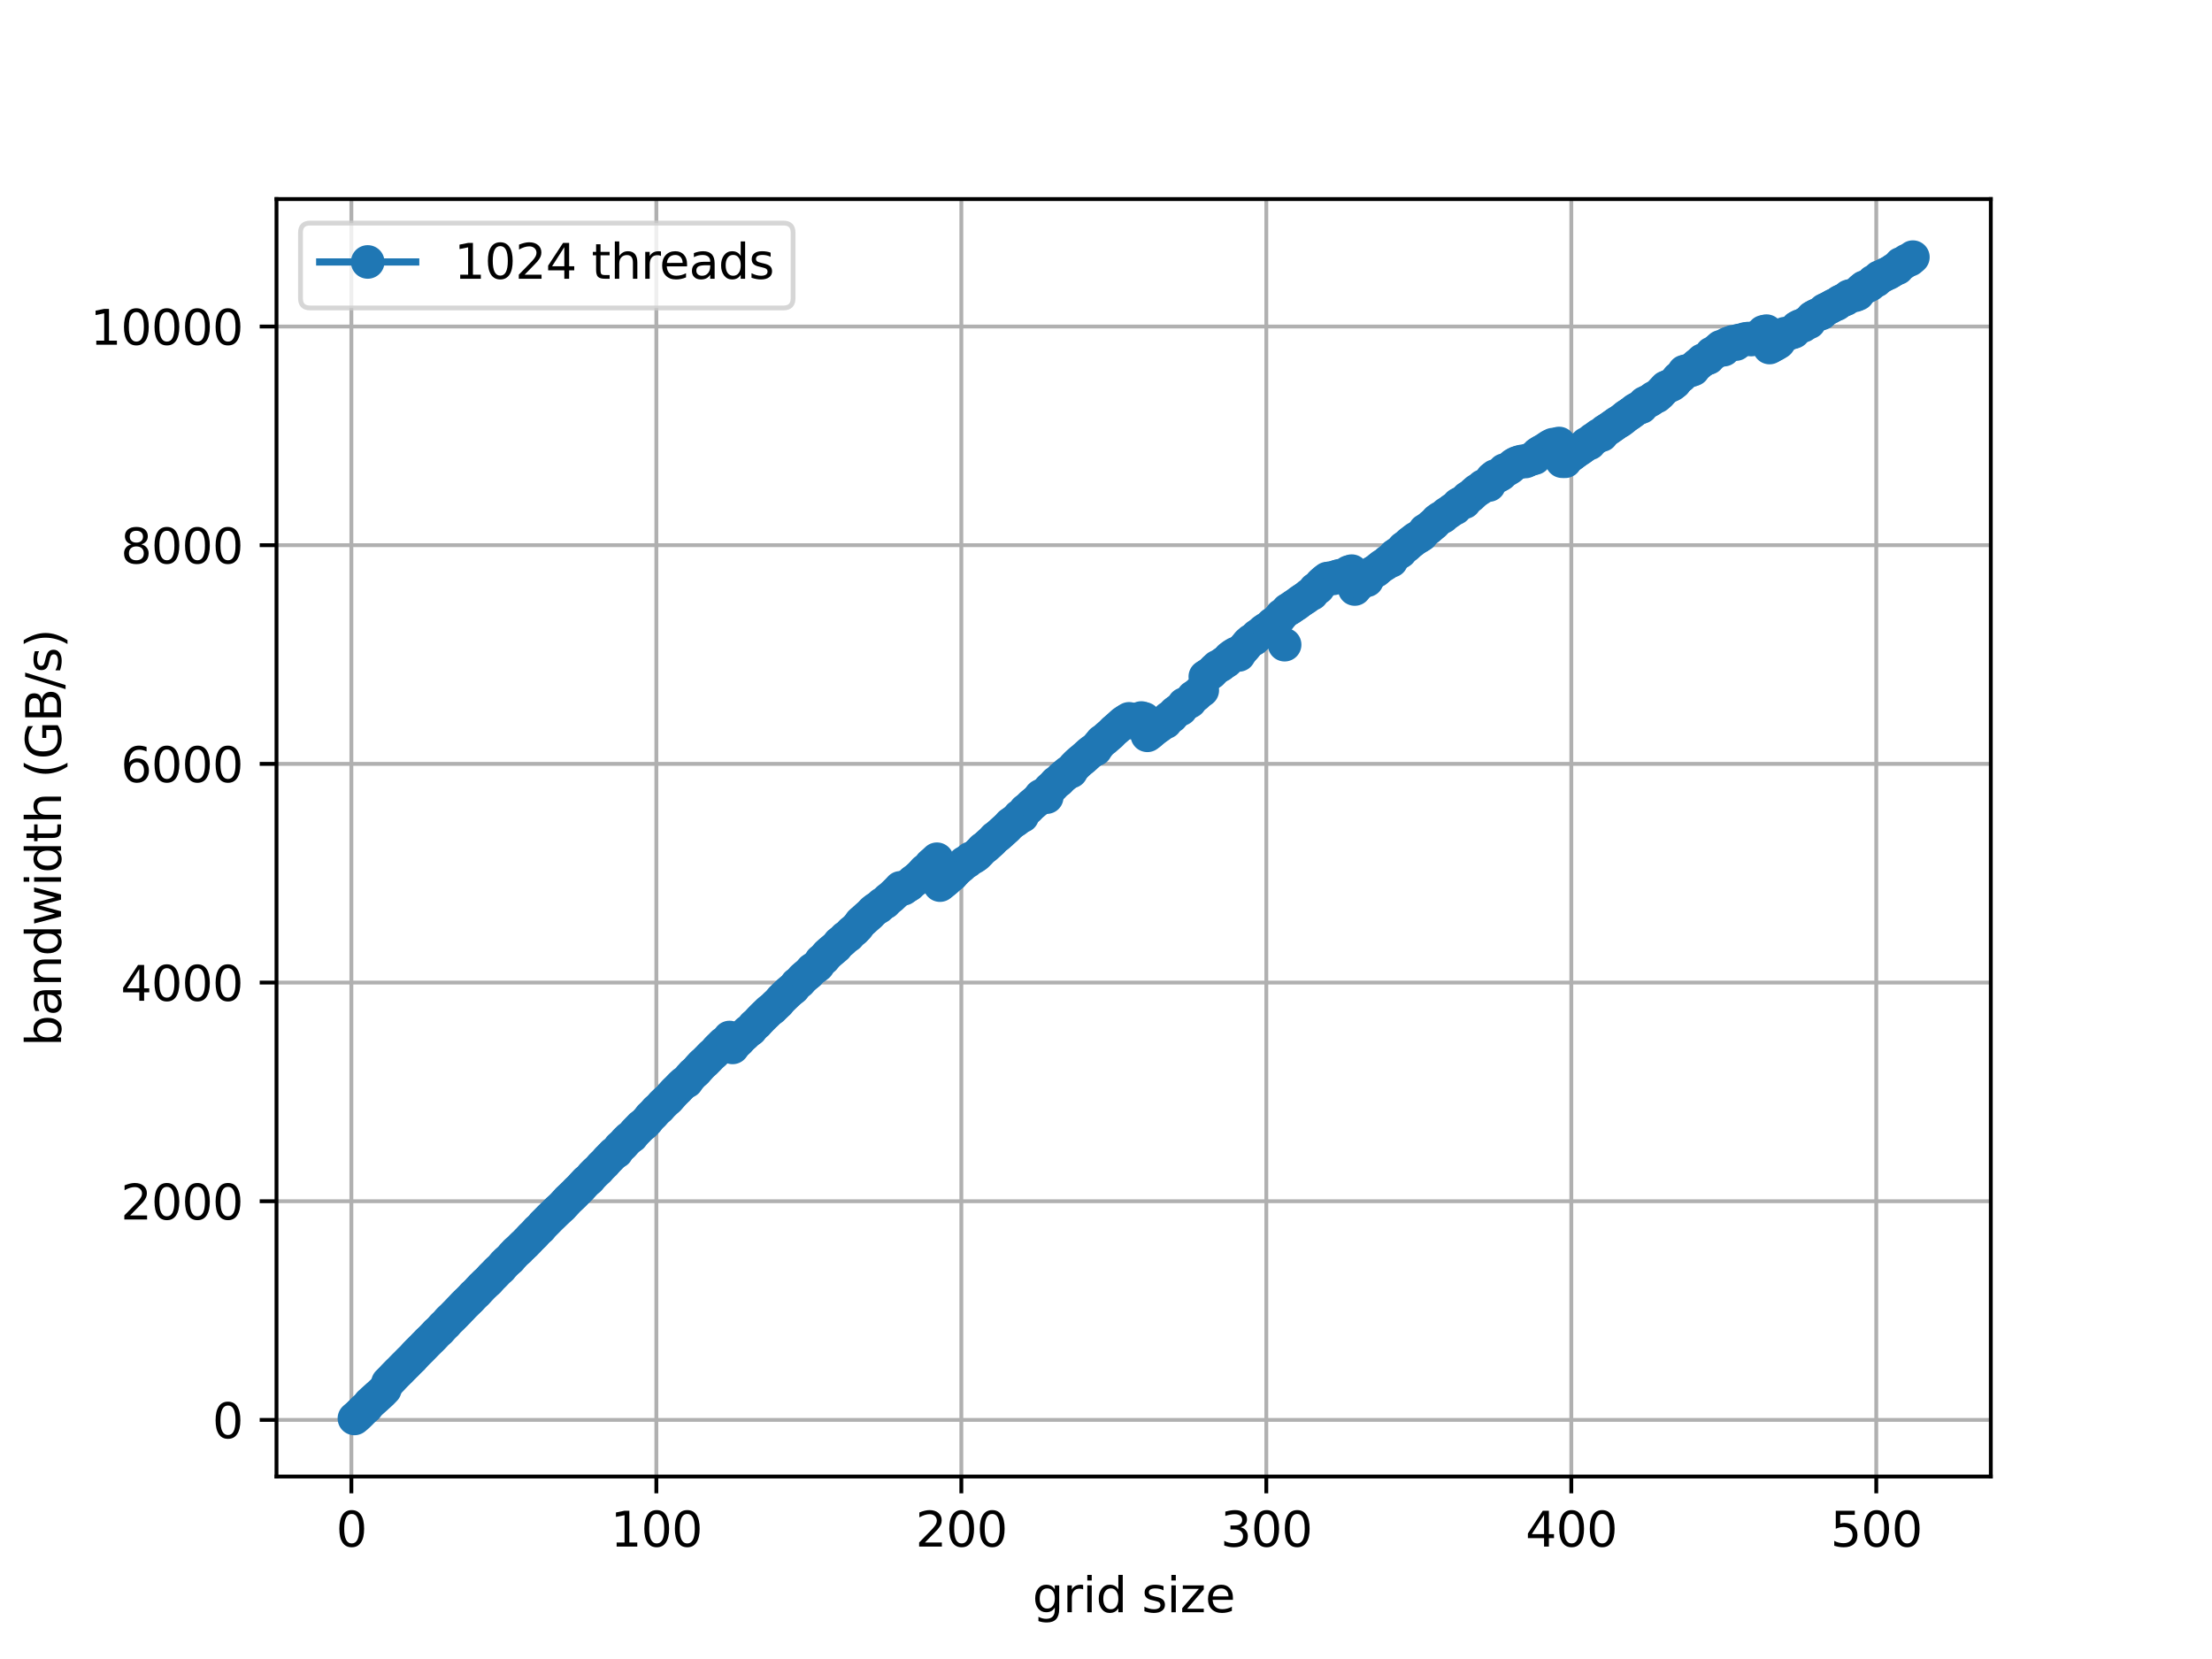 <?xml version="1.0" encoding="utf-8" standalone="no"?>
<!DOCTYPE svg PUBLIC "-//W3C//DTD SVG 1.1//EN"
  "http://www.w3.org/Graphics/SVG/1.1/DTD/svg11.dtd">
<svg xmlns:xlink="http://www.w3.org/1999/xlink" width="460.8pt" height="345.6pt" viewBox="0 0 460.8 345.6" xmlns="http://www.w3.org/2000/svg" version="1.1">
 <defs>
  <style type="text/css">*{stroke-linejoin: round; stroke-linecap: butt}</style>
 </defs>
 <g id="figure_1">
  <g id="patch_1">
   <path d="M 0 345.6 
L 460.8 345.6 
L 460.8 0 
L 0 0 
z
" style="fill: #ffffff"/>
  </g>
  <g id="axes_1">
   <g id="patch_2">
    <path d="M 57.6 307.584 
L 414.72 307.584 
L 414.72 41.472 
L 57.6 41.472 
z
" style="fill: #ffffff"/>
   </g>
   <g id="matplotlib.axis_1">
    <g id="xtick_1">
     <g id="line2d_1">
      <path d="M 73.197 307.584 
L 73.197 41.472 
" clip-path="url(#p72f3cc6489)" style="fill: none; stroke: #b0b0b0; stroke-width: 0.8; stroke-linecap: square"/>
     </g>
     <g id="line2d_2">
      <defs>
       <path id="m04f19fc77b" d="M 0 0 
L 0 3.5 
" style="stroke: #000000; stroke-width: 0.8"/>
      </defs>
      <g>
       <use xlink:href="#m04f19fc77b" x="73.197" y="307.584" style="stroke: #000000; stroke-width: 0.8"/>
      </g>
     </g>
     <g id="text_1">
      <!-- 0 -->
      <g transform="translate(70.016 322.182) scale(0.1 -0.1)">
       <defs>
        <path id="DejaVuSans-30" d="M 2034 4250 
Q 1547 4250 1301 3770 
Q 1056 3291 1056 2328 
Q 1056 1369 1301 889 
Q 1547 409 2034 409 
Q 2525 409 2770 889 
Q 3016 1369 3016 2328 
Q 3016 3291 2770 3770 
Q 2525 4250 2034 4250 
z
M 2034 4750 
Q 2819 4750 3233 4129 
Q 3647 3509 3647 2328 
Q 3647 1150 3233 529 
Q 2819 -91 2034 -91 
Q 1250 -91 836 529 
Q 422 1150 422 2328 
Q 422 3509 836 4129 
Q 1250 4750 2034 4750 
z
" transform="scale(0.016)"/>
       </defs>
       <use xlink:href="#DejaVuSans-30"/>
      </g>
     </g>
    </g>
    <g id="xtick_2">
     <g id="line2d_3">
      <path d="M 136.731 307.584 
L 136.731 41.472 
" clip-path="url(#p72f3cc6489)" style="fill: none; stroke: #b0b0b0; stroke-width: 0.8; stroke-linecap: square"/>
     </g>
     <g id="line2d_4">
      <g>
       <use xlink:href="#m04f19fc77b" x="136.731" y="307.584" style="stroke: #000000; stroke-width: 0.8"/>
      </g>
     </g>
     <g id="text_2">
      <!-- 100 -->
      <g transform="translate(127.187 322.182) scale(0.1 -0.1)">
       <defs>
        <path id="DejaVuSans-31" d="M 794 531 
L 1825 531 
L 1825 4091 
L 703 3866 
L 703 4441 
L 1819 4666 
L 2450 4666 
L 2450 531 
L 3481 531 
L 3481 0 
L 794 0 
L 794 531 
z
" transform="scale(0.016)"/>
       </defs>
       <use xlink:href="#DejaVuSans-31"/>
       <use xlink:href="#DejaVuSans-30" x="63.623"/>
       <use xlink:href="#DejaVuSans-30" x="127.246"/>
      </g>
     </g>
    </g>
    <g id="xtick_3">
     <g id="line2d_5">
      <path d="M 200.264 307.584 
L 200.264 41.472 
" clip-path="url(#p72f3cc6489)" style="fill: none; stroke: #b0b0b0; stroke-width: 0.8; stroke-linecap: square"/>
     </g>
     <g id="line2d_6">
      <g>
       <use xlink:href="#m04f19fc77b" x="200.264" y="307.584" style="stroke: #000000; stroke-width: 0.8"/>
      </g>
     </g>
     <g id="text_3">
      <!-- 200 -->
      <g transform="translate(190.72 322.182) scale(0.1 -0.1)">
       <defs>
        <path id="DejaVuSans-32" d="M 1228 531 
L 3431 531 
L 3431 0 
L 469 0 
L 469 531 
Q 828 903 1448 1529 
Q 2069 2156 2228 2338 
Q 2531 2678 2651 2914 
Q 2772 3150 2772 3378 
Q 2772 3750 2511 3984 
Q 2250 4219 1831 4219 
Q 1534 4219 1204 4116 
Q 875 4013 500 3803 
L 500 4441 
Q 881 4594 1212 4672 
Q 1544 4750 1819 4750 
Q 2544 4750 2975 4387 
Q 3406 4025 3406 3419 
Q 3406 3131 3298 2873 
Q 3191 2616 2906 2266 
Q 2828 2175 2409 1742 
Q 1991 1309 1228 531 
z
" transform="scale(0.016)"/>
       </defs>
       <use xlink:href="#DejaVuSans-32"/>
       <use xlink:href="#DejaVuSans-30" x="63.623"/>
       <use xlink:href="#DejaVuSans-30" x="127.246"/>
      </g>
     </g>
    </g>
    <g id="xtick_4">
     <g id="line2d_7">
      <path d="M 263.797 307.584 
L 263.797 41.472 
" clip-path="url(#p72f3cc6489)" style="fill: none; stroke: #b0b0b0; stroke-width: 0.8; stroke-linecap: square"/>
     </g>
     <g id="line2d_8">
      <g>
       <use xlink:href="#m04f19fc77b" x="263.797" y="307.584" style="stroke: #000000; stroke-width: 0.8"/>
      </g>
     </g>
     <g id="text_4">
      <!-- 300 -->
      <g transform="translate(254.253 322.182) scale(0.1 -0.1)">
       <defs>
        <path id="DejaVuSans-33" d="M 2597 2516 
Q 3050 2419 3304 2112 
Q 3559 1806 3559 1356 
Q 3559 666 3084 287 
Q 2609 -91 1734 -91 
Q 1441 -91 1130 -33 
Q 819 25 488 141 
L 488 750 
Q 750 597 1062 519 
Q 1375 441 1716 441 
Q 2309 441 2620 675 
Q 2931 909 2931 1356 
Q 2931 1769 2642 2001 
Q 2353 2234 1838 2234 
L 1294 2234 
L 1294 2753 
L 1863 2753 
Q 2328 2753 2575 2939 
Q 2822 3125 2822 3475 
Q 2822 3834 2567 4026 
Q 2313 4219 1838 4219 
Q 1578 4219 1281 4162 
Q 984 4106 628 3988 
L 628 4550 
Q 988 4650 1302 4700 
Q 1616 4750 1894 4750 
Q 2613 4750 3031 4423 
Q 3450 4097 3450 3541 
Q 3450 3153 3228 2886 
Q 3006 2619 2597 2516 
z
" transform="scale(0.016)"/>
       </defs>
       <use xlink:href="#DejaVuSans-33"/>
       <use xlink:href="#DejaVuSans-30" x="63.623"/>
       <use xlink:href="#DejaVuSans-30" x="127.246"/>
      </g>
     </g>
    </g>
    <g id="xtick_5">
     <g id="line2d_9">
      <path d="M 327.33 307.584 
L 327.33 41.472 
" clip-path="url(#p72f3cc6489)" style="fill: none; stroke: #b0b0b0; stroke-width: 0.8; stroke-linecap: square"/>
     </g>
     <g id="line2d_10">
      <g>
       <use xlink:href="#m04f19fc77b" x="327.33" y="307.584" style="stroke: #000000; stroke-width: 0.8"/>
      </g>
     </g>
     <g id="text_5">
      <!-- 400 -->
      <g transform="translate(317.786 322.182) scale(0.1 -0.1)">
       <defs>
        <path id="DejaVuSans-34" d="M 2419 4116 
L 825 1625 
L 2419 1625 
L 2419 4116 
z
M 2253 4666 
L 3047 4666 
L 3047 1625 
L 3713 1625 
L 3713 1100 
L 3047 1100 
L 3047 0 
L 2419 0 
L 2419 1100 
L 313 1100 
L 313 1709 
L 2253 4666 
z
" transform="scale(0.016)"/>
       </defs>
       <use xlink:href="#DejaVuSans-34"/>
       <use xlink:href="#DejaVuSans-30" x="63.623"/>
       <use xlink:href="#DejaVuSans-30" x="127.246"/>
      </g>
     </g>
    </g>
    <g id="xtick_6">
     <g id="line2d_11">
      <path d="M 390.863 307.584 
L 390.863 41.472 
" clip-path="url(#p72f3cc6489)" style="fill: none; stroke: #b0b0b0; stroke-width: 0.8; stroke-linecap: square"/>
     </g>
     <g id="line2d_12">
      <g>
       <use xlink:href="#m04f19fc77b" x="390.863" y="307.584" style="stroke: #000000; stroke-width: 0.8"/>
      </g>
     </g>
     <g id="text_6">
      <!-- 500 -->
      <g transform="translate(381.32 322.182) scale(0.1 -0.1)">
       <defs>
        <path id="DejaVuSans-35" d="M 691 4666 
L 3169 4666 
L 3169 4134 
L 1269 4134 
L 1269 2991 
Q 1406 3038 1543 3061 
Q 1681 3084 1819 3084 
Q 2600 3084 3056 2656 
Q 3513 2228 3513 1497 
Q 3513 744 3044 326 
Q 2575 -91 1722 -91 
Q 1428 -91 1123 -41 
Q 819 9 494 109 
L 494 744 
Q 775 591 1075 516 
Q 1375 441 1709 441 
Q 2250 441 2565 725 
Q 2881 1009 2881 1497 
Q 2881 1984 2565 2268 
Q 2250 2553 1709 2553 
Q 1456 2553 1204 2497 
Q 953 2441 691 2322 
L 691 4666 
z
" transform="scale(0.016)"/>
       </defs>
       <use xlink:href="#DejaVuSans-35"/>
       <use xlink:href="#DejaVuSans-30" x="63.623"/>
       <use xlink:href="#DejaVuSans-30" x="127.246"/>
      </g>
     </g>
    </g>
    <g id="text_7">
     <!-- grid size -->
     <g transform="translate(215.083 335.861) scale(0.1 -0.1)">
      <defs>
       <path id="DejaVuSans-67" d="M 2906 1791 
Q 2906 2416 2648 2759 
Q 2391 3103 1925 3103 
Q 1463 3103 1205 2759 
Q 947 2416 947 1791 
Q 947 1169 1205 825 
Q 1463 481 1925 481 
Q 2391 481 2648 825 
Q 2906 1169 2906 1791 
z
M 3481 434 
Q 3481 -459 3084 -895 
Q 2688 -1331 1869 -1331 
Q 1566 -1331 1297 -1286 
Q 1028 -1241 775 -1147 
L 775 -588 
Q 1028 -725 1275 -790 
Q 1522 -856 1778 -856 
Q 2344 -856 2625 -561 
Q 2906 -266 2906 331 
L 2906 616 
Q 2728 306 2450 153 
Q 2172 0 1784 0 
Q 1141 0 747 490 
Q 353 981 353 1791 
Q 353 2603 747 3093 
Q 1141 3584 1784 3584 
Q 2172 3584 2450 3431 
Q 2728 3278 2906 2969 
L 2906 3500 
L 3481 3500 
L 3481 434 
z
" transform="scale(0.016)"/>
       <path id="DejaVuSans-72" d="M 2631 2963 
Q 2534 3019 2420 3045 
Q 2306 3072 2169 3072 
Q 1681 3072 1420 2755 
Q 1159 2438 1159 1844 
L 1159 0 
L 581 0 
L 581 3500 
L 1159 3500 
L 1159 2956 
Q 1341 3275 1631 3429 
Q 1922 3584 2338 3584 
Q 2397 3584 2469 3576 
Q 2541 3569 2628 3553 
L 2631 2963 
z
" transform="scale(0.016)"/>
       <path id="DejaVuSans-69" d="M 603 3500 
L 1178 3500 
L 1178 0 
L 603 0 
L 603 3500 
z
M 603 4863 
L 1178 4863 
L 1178 4134 
L 603 4134 
L 603 4863 
z
" transform="scale(0.016)"/>
       <path id="DejaVuSans-64" d="M 2906 2969 
L 2906 4863 
L 3481 4863 
L 3481 0 
L 2906 0 
L 2906 525 
Q 2725 213 2448 61 
Q 2172 -91 1784 -91 
Q 1150 -91 751 415 
Q 353 922 353 1747 
Q 353 2572 751 3078 
Q 1150 3584 1784 3584 
Q 2172 3584 2448 3432 
Q 2725 3281 2906 2969 
z
M 947 1747 
Q 947 1113 1208 752 
Q 1469 391 1925 391 
Q 2381 391 2643 752 
Q 2906 1113 2906 1747 
Q 2906 2381 2643 2742 
Q 2381 3103 1925 3103 
Q 1469 3103 1208 2742 
Q 947 2381 947 1747 
z
" transform="scale(0.016)"/>
       <path id="DejaVuSans-20" transform="scale(0.016)"/>
       <path id="DejaVuSans-73" d="M 2834 3397 
L 2834 2853 
Q 2591 2978 2328 3040 
Q 2066 3103 1784 3103 
Q 1356 3103 1142 2972 
Q 928 2841 928 2578 
Q 928 2378 1081 2264 
Q 1234 2150 1697 2047 
L 1894 2003 
Q 2506 1872 2764 1633 
Q 3022 1394 3022 966 
Q 3022 478 2636 193 
Q 2250 -91 1575 -91 
Q 1294 -91 989 -36 
Q 684 19 347 128 
L 347 722 
Q 666 556 975 473 
Q 1284 391 1588 391 
Q 1994 391 2212 530 
Q 2431 669 2431 922 
Q 2431 1156 2273 1281 
Q 2116 1406 1581 1522 
L 1381 1569 
Q 847 1681 609 1914 
Q 372 2147 372 2553 
Q 372 3047 722 3315 
Q 1072 3584 1716 3584 
Q 2034 3584 2315 3537 
Q 2597 3491 2834 3397 
z
" transform="scale(0.016)"/>
       <path id="DejaVuSans-7a" d="M 353 3500 
L 3084 3500 
L 3084 2975 
L 922 459 
L 3084 459 
L 3084 0 
L 275 0 
L 275 525 
L 2438 3041 
L 353 3041 
L 353 3500 
z
" transform="scale(0.016)"/>
       <path id="DejaVuSans-65" d="M 3597 1894 
L 3597 1613 
L 953 1613 
Q 991 1019 1311 708 
Q 1631 397 2203 397 
Q 2534 397 2845 478 
Q 3156 559 3463 722 
L 3463 178 
Q 3153 47 2828 -22 
Q 2503 -91 2169 -91 
Q 1331 -91 842 396 
Q 353 884 353 1716 
Q 353 2575 817 3079 
Q 1281 3584 2069 3584 
Q 2775 3584 3186 3129 
Q 3597 2675 3597 1894 
z
M 3022 2063 
Q 3016 2534 2758 2815 
Q 2500 3097 2075 3097 
Q 1594 3097 1305 2825 
Q 1016 2553 972 2059 
L 3022 2063 
z
" transform="scale(0.016)"/>
      </defs>
      <use xlink:href="#DejaVuSans-67"/>
      <use xlink:href="#DejaVuSans-72" x="63.477"/>
      <use xlink:href="#DejaVuSans-69" x="104.59"/>
      <use xlink:href="#DejaVuSans-64" x="132.373"/>
      <use xlink:href="#DejaVuSans-20" x="195.85"/>
      <use xlink:href="#DejaVuSans-73" x="227.637"/>
      <use xlink:href="#DejaVuSans-69" x="279.736"/>
      <use xlink:href="#DejaVuSans-7a" x="307.52"/>
      <use xlink:href="#DejaVuSans-65" x="360.01"/>
     </g>
    </g>
   </g>
   <g id="matplotlib.axis_2">
    <g id="ytick_1">
     <g id="line2d_13">
      <path d="M 57.6 295.795 
L 414.72 295.795 
" clip-path="url(#p72f3cc6489)" style="fill: none; stroke: #b0b0b0; stroke-width: 0.8; stroke-linecap: square"/>
     </g>
     <g id="line2d_14">
      <defs>
       <path id="m4acfd5c423" d="M 0 0 
L -3.5 0 
" style="stroke: #000000; stroke-width: 0.8"/>
      </defs>
      <g>
       <use xlink:href="#m4acfd5c423" x="57.6" y="295.795" style="stroke: #000000; stroke-width: 0.8"/>
      </g>
     </g>
     <g id="text_8">
      <!-- 0 -->
      <g transform="translate(44.237 299.594) scale(0.1 -0.1)">
       <use xlink:href="#DejaVuSans-30"/>
      </g>
     </g>
    </g>
    <g id="ytick_2">
     <g id="line2d_15">
      <path d="M 57.6 250.24 
L 414.72 250.24 
" clip-path="url(#p72f3cc6489)" style="fill: none; stroke: #b0b0b0; stroke-width: 0.8; stroke-linecap: square"/>
     </g>
     <g id="line2d_16">
      <g>
       <use xlink:href="#m4acfd5c423" x="57.6" y="250.24" style="stroke: #000000; stroke-width: 0.8"/>
      </g>
     </g>
     <g id="text_9">
      <!-- 2000 -->
      <g transform="translate(25.15 254.039) scale(0.1 -0.1)">
       <use xlink:href="#DejaVuSans-32"/>
       <use xlink:href="#DejaVuSans-30" x="63.623"/>
       <use xlink:href="#DejaVuSans-30" x="127.246"/>
       <use xlink:href="#DejaVuSans-30" x="190.869"/>
      </g>
     </g>
    </g>
    <g id="ytick_3">
     <g id="line2d_17">
      <path d="M 57.6 204.684 
L 414.72 204.684 
" clip-path="url(#p72f3cc6489)" style="fill: none; stroke: #b0b0b0; stroke-width: 0.8; stroke-linecap: square"/>
     </g>
     <g id="line2d_18">
      <g>
       <use xlink:href="#m4acfd5c423" x="57.6" y="204.684" style="stroke: #000000; stroke-width: 0.8"/>
      </g>
     </g>
     <g id="text_10">
      <!-- 4000 -->
      <g transform="translate(25.15 208.484) scale(0.1 -0.1)">
       <use xlink:href="#DejaVuSans-34"/>
       <use xlink:href="#DejaVuSans-30" x="63.623"/>
       <use xlink:href="#DejaVuSans-30" x="127.246"/>
       <use xlink:href="#DejaVuSans-30" x="190.869"/>
      </g>
     </g>
    </g>
    <g id="ytick_4">
     <g id="line2d_19">
      <path d="M 57.6 159.129 
L 414.72 159.129 
" clip-path="url(#p72f3cc6489)" style="fill: none; stroke: #b0b0b0; stroke-width: 0.8; stroke-linecap: square"/>
     </g>
     <g id="line2d_20">
      <g>
       <use xlink:href="#m4acfd5c423" x="57.6" y="159.129" style="stroke: #000000; stroke-width: 0.8"/>
      </g>
     </g>
     <g id="text_11">
      <!-- 6000 -->
      <g transform="translate(25.15 162.928) scale(0.1 -0.1)">
       <defs>
        <path id="DejaVuSans-36" d="M 2113 2584 
Q 1688 2584 1439 2293 
Q 1191 2003 1191 1497 
Q 1191 994 1439 701 
Q 1688 409 2113 409 
Q 2538 409 2786 701 
Q 3034 994 3034 1497 
Q 3034 2003 2786 2293 
Q 2538 2584 2113 2584 
z
M 3366 4563 
L 3366 3988 
Q 3128 4100 2886 4159 
Q 2644 4219 2406 4219 
Q 1781 4219 1451 3797 
Q 1122 3375 1075 2522 
Q 1259 2794 1537 2939 
Q 1816 3084 2150 3084 
Q 2853 3084 3261 2657 
Q 3669 2231 3669 1497 
Q 3669 778 3244 343 
Q 2819 -91 2113 -91 
Q 1303 -91 875 529 
Q 447 1150 447 2328 
Q 447 3434 972 4092 
Q 1497 4750 2381 4750 
Q 2619 4750 2861 4703 
Q 3103 4656 3366 4563 
z
" transform="scale(0.016)"/>
       </defs>
       <use xlink:href="#DejaVuSans-36"/>
       <use xlink:href="#DejaVuSans-30" x="63.623"/>
       <use xlink:href="#DejaVuSans-30" x="127.246"/>
       <use xlink:href="#DejaVuSans-30" x="190.869"/>
      </g>
     </g>
    </g>
    <g id="ytick_5">
     <g id="line2d_21">
      <path d="M 57.6 113.574 
L 414.72 113.574 
" clip-path="url(#p72f3cc6489)" style="fill: none; stroke: #b0b0b0; stroke-width: 0.8; stroke-linecap: square"/>
     </g>
     <g id="line2d_22">
      <g>
       <use xlink:href="#m4acfd5c423" x="57.6" y="113.574" style="stroke: #000000; stroke-width: 0.8"/>
      </g>
     </g>
     <g id="text_12">
      <!-- 8000 -->
      <g transform="translate(25.15 117.373) scale(0.1 -0.1)">
       <defs>
        <path id="DejaVuSans-38" d="M 2034 2216 
Q 1584 2216 1326 1975 
Q 1069 1734 1069 1313 
Q 1069 891 1326 650 
Q 1584 409 2034 409 
Q 2484 409 2743 651 
Q 3003 894 3003 1313 
Q 3003 1734 2745 1975 
Q 2488 2216 2034 2216 
z
M 1403 2484 
Q 997 2584 770 2862 
Q 544 3141 544 3541 
Q 544 4100 942 4425 
Q 1341 4750 2034 4750 
Q 2731 4750 3128 4425 
Q 3525 4100 3525 3541 
Q 3525 3141 3298 2862 
Q 3072 2584 2669 2484 
Q 3125 2378 3379 2068 
Q 3634 1759 3634 1313 
Q 3634 634 3220 271 
Q 2806 -91 2034 -91 
Q 1263 -91 848 271 
Q 434 634 434 1313 
Q 434 1759 690 2068 
Q 947 2378 1403 2484 
z
M 1172 3481 
Q 1172 3119 1398 2916 
Q 1625 2713 2034 2713 
Q 2441 2713 2670 2916 
Q 2900 3119 2900 3481 
Q 2900 3844 2670 4047 
Q 2441 4250 2034 4250 
Q 1625 4250 1398 4047 
Q 1172 3844 1172 3481 
z
" transform="scale(0.016)"/>
       </defs>
       <use xlink:href="#DejaVuSans-38"/>
       <use xlink:href="#DejaVuSans-30" x="63.623"/>
       <use xlink:href="#DejaVuSans-30" x="127.246"/>
       <use xlink:href="#DejaVuSans-30" x="190.869"/>
      </g>
     </g>
    </g>
    <g id="ytick_6">
     <g id="line2d_23">
      <path d="M 57.6 68.018 
L 414.72 68.018 
" clip-path="url(#p72f3cc6489)" style="fill: none; stroke: #b0b0b0; stroke-width: 0.8; stroke-linecap: square"/>
     </g>
     <g id="line2d_24">
      <g>
       <use xlink:href="#m4acfd5c423" x="57.6" y="68.018" style="stroke: #000000; stroke-width: 0.8"/>
      </g>
     </g>
     <g id="text_13">
      <!-- 10000 -->
      <g transform="translate(18.788 71.817) scale(0.1 -0.1)">
       <use xlink:href="#DejaVuSans-31"/>
       <use xlink:href="#DejaVuSans-30" x="63.623"/>
       <use xlink:href="#DejaVuSans-30" x="127.246"/>
       <use xlink:href="#DejaVuSans-30" x="190.869"/>
       <use xlink:href="#DejaVuSans-30" x="254.492"/>
      </g>
     </g>
    </g>
    <g id="text_14">
     <!-- bandwidth (GB/s) -->
     <g transform="translate(12.708 217.975) rotate(-90) scale(0.1 -0.1)">
      <defs>
       <path id="DejaVuSans-62" d="M 3116 1747 
Q 3116 2381 2855 2742 
Q 2594 3103 2138 3103 
Q 1681 3103 1420 2742 
Q 1159 2381 1159 1747 
Q 1159 1113 1420 752 
Q 1681 391 2138 391 
Q 2594 391 2855 752 
Q 3116 1113 3116 1747 
z
M 1159 2969 
Q 1341 3281 1617 3432 
Q 1894 3584 2278 3584 
Q 2916 3584 3314 3078 
Q 3713 2572 3713 1747 
Q 3713 922 3314 415 
Q 2916 -91 2278 -91 
Q 1894 -91 1617 61 
Q 1341 213 1159 525 
L 1159 0 
L 581 0 
L 581 4863 
L 1159 4863 
L 1159 2969 
z
" transform="scale(0.016)"/>
       <path id="DejaVuSans-61" d="M 2194 1759 
Q 1497 1759 1228 1600 
Q 959 1441 959 1056 
Q 959 750 1161 570 
Q 1363 391 1709 391 
Q 2188 391 2477 730 
Q 2766 1069 2766 1631 
L 2766 1759 
L 2194 1759 
z
M 3341 1997 
L 3341 0 
L 2766 0 
L 2766 531 
Q 2569 213 2275 61 
Q 1981 -91 1556 -91 
Q 1019 -91 701 211 
Q 384 513 384 1019 
Q 384 1609 779 1909 
Q 1175 2209 1959 2209 
L 2766 2209 
L 2766 2266 
Q 2766 2663 2505 2880 
Q 2244 3097 1772 3097 
Q 1472 3097 1187 3025 
Q 903 2953 641 2809 
L 641 3341 
Q 956 3463 1253 3523 
Q 1550 3584 1831 3584 
Q 2591 3584 2966 3190 
Q 3341 2797 3341 1997 
z
" transform="scale(0.016)"/>
       <path id="DejaVuSans-6e" d="M 3513 2113 
L 3513 0 
L 2938 0 
L 2938 2094 
Q 2938 2591 2744 2837 
Q 2550 3084 2163 3084 
Q 1697 3084 1428 2787 
Q 1159 2491 1159 1978 
L 1159 0 
L 581 0 
L 581 3500 
L 1159 3500 
L 1159 2956 
Q 1366 3272 1645 3428 
Q 1925 3584 2291 3584 
Q 2894 3584 3203 3211 
Q 3513 2838 3513 2113 
z
" transform="scale(0.016)"/>
       <path id="DejaVuSans-77" d="M 269 3500 
L 844 3500 
L 1563 769 
L 2278 3500 
L 2956 3500 
L 3675 769 
L 4391 3500 
L 4966 3500 
L 4050 0 
L 3372 0 
L 2619 2869 
L 1863 0 
L 1184 0 
L 269 3500 
z
" transform="scale(0.016)"/>
       <path id="DejaVuSans-74" d="M 1172 4494 
L 1172 3500 
L 2356 3500 
L 2356 3053 
L 1172 3053 
L 1172 1153 
Q 1172 725 1289 603 
Q 1406 481 1766 481 
L 2356 481 
L 2356 0 
L 1766 0 
Q 1100 0 847 248 
Q 594 497 594 1153 
L 594 3053 
L 172 3053 
L 172 3500 
L 594 3500 
L 594 4494 
L 1172 4494 
z
" transform="scale(0.016)"/>
       <path id="DejaVuSans-68" d="M 3513 2113 
L 3513 0 
L 2938 0 
L 2938 2094 
Q 2938 2591 2744 2837 
Q 2550 3084 2163 3084 
Q 1697 3084 1428 2787 
Q 1159 2491 1159 1978 
L 1159 0 
L 581 0 
L 581 4863 
L 1159 4863 
L 1159 2956 
Q 1366 3272 1645 3428 
Q 1925 3584 2291 3584 
Q 2894 3584 3203 3211 
Q 3513 2838 3513 2113 
z
" transform="scale(0.016)"/>
       <path id="DejaVuSans-28" d="M 1984 4856 
Q 1566 4138 1362 3434 
Q 1159 2731 1159 2009 
Q 1159 1288 1364 580 
Q 1569 -128 1984 -844 
L 1484 -844 
Q 1016 -109 783 600 
Q 550 1309 550 2009 
Q 550 2706 781 3412 
Q 1013 4119 1484 4856 
L 1984 4856 
z
" transform="scale(0.016)"/>
       <path id="DejaVuSans-47" d="M 3809 666 
L 3809 1919 
L 2778 1919 
L 2778 2438 
L 4434 2438 
L 4434 434 
Q 4069 175 3628 42 
Q 3188 -91 2688 -91 
Q 1594 -91 976 548 
Q 359 1188 359 2328 
Q 359 3472 976 4111 
Q 1594 4750 2688 4750 
Q 3144 4750 3555 4637 
Q 3966 4525 4313 4306 
L 4313 3634 
Q 3963 3931 3569 4081 
Q 3175 4231 2741 4231 
Q 1884 4231 1454 3753 
Q 1025 3275 1025 2328 
Q 1025 1384 1454 906 
Q 1884 428 2741 428 
Q 3075 428 3337 486 
Q 3600 544 3809 666 
z
" transform="scale(0.016)"/>
       <path id="DejaVuSans-42" d="M 1259 2228 
L 1259 519 
L 2272 519 
Q 2781 519 3026 730 
Q 3272 941 3272 1375 
Q 3272 1813 3026 2020 
Q 2781 2228 2272 2228 
L 1259 2228 
z
M 1259 4147 
L 1259 2741 
L 2194 2741 
Q 2656 2741 2882 2914 
Q 3109 3088 3109 3444 
Q 3109 3797 2882 3972 
Q 2656 4147 2194 4147 
L 1259 4147 
z
M 628 4666 
L 2241 4666 
Q 2963 4666 3353 4366 
Q 3744 4066 3744 3513 
Q 3744 3084 3544 2831 
Q 3344 2578 2956 2516 
Q 3422 2416 3680 2098 
Q 3938 1781 3938 1306 
Q 3938 681 3513 340 
Q 3088 0 2303 0 
L 628 0 
L 628 4666 
z
" transform="scale(0.016)"/>
       <path id="DejaVuSans-2f" d="M 1625 4666 
L 2156 4666 
L 531 -594 
L 0 -594 
L 1625 4666 
z
" transform="scale(0.016)"/>
       <path id="DejaVuSans-29" d="M 513 4856 
L 1013 4856 
Q 1481 4119 1714 3412 
Q 1947 2706 1947 2009 
Q 1947 1309 1714 600 
Q 1481 -109 1013 -844 
L 513 -844 
Q 928 -128 1133 580 
Q 1338 1288 1338 2009 
Q 1338 2731 1133 3434 
Q 928 4138 513 4856 
z
" transform="scale(0.016)"/>
      </defs>
      <use xlink:href="#DejaVuSans-62"/>
      <use xlink:href="#DejaVuSans-61" x="63.477"/>
      <use xlink:href="#DejaVuSans-6e" x="124.756"/>
      <use xlink:href="#DejaVuSans-64" x="188.135"/>
      <use xlink:href="#DejaVuSans-77" x="251.611"/>
      <use xlink:href="#DejaVuSans-69" x="333.398"/>
      <use xlink:href="#DejaVuSans-64" x="361.182"/>
      <use xlink:href="#DejaVuSans-74" x="424.658"/>
      <use xlink:href="#DejaVuSans-68" x="463.867"/>
      <use xlink:href="#DejaVuSans-20" x="527.246"/>
      <use xlink:href="#DejaVuSans-28" x="559.033"/>
      <use xlink:href="#DejaVuSans-47" x="598.047"/>
      <use xlink:href="#DejaVuSans-42" x="675.537"/>
      <use xlink:href="#DejaVuSans-2f" x="744.141"/>
      <use xlink:href="#DejaVuSans-73" x="777.832"/>
      <use xlink:href="#DejaVuSans-29" x="829.932"/>
     </g>
    </g>
   </g>
   <g id="line2d_25">
    <path d="M 73.833 295.488 
L 75.103 294.334 
L 78.28 291.205 
L 80.186 289.388 
L 80.821 288.032 
L 90.351 278.355 
L 93.528 275.045 
L 95.434 273.159 
L 98.611 269.89 
L 99.881 268.612 
L 103.693 264.744 
L 104.329 264.17 
L 105.599 262.781 
L 106.235 262.237 
L 107.505 260.821 
L 108.776 259.624 
L 111.317 257.093 
L 111.953 256.369 
L 112.588 255.816 
L 113.859 254.429 
L 116.4 251.952 
L 117.671 250.69 
L 118.941 249.391 
L 120.847 247.527 
L 122.118 246.137 
L 122.753 245.631 
L 124.024 244.227 
L 124.659 243.657 
L 126.565 241.602 
L 127.836 240.299 
L 128.471 239.935 
L 129.107 239.024 
L 129.742 238.465 
L 131.013 237.122 
L 131.648 236.691 
L 132.919 235.259 
L 133.554 234.599 
L 134.189 234.136 
L 141.813 226.198 
L 142.449 225.604 
L 143.084 225.286 
L 144.355 223.717 
L 144.99 223.172 
L 146.261 221.751 
L 147.531 220.549 
L 150.708 217.341 
L 151.343 217.043 
L 151.979 216.132 
L 152.614 218.195 
L 153.249 217.368 
L 156.426 214.479 
L 157.061 213.682 
L 157.697 213.141 
L 159.603 211.184 
L 160.238 210.565 
L 160.873 210.105 
L 164.685 206.34 
L 165.321 205.839 
L 165.956 205.018 
L 166.591 204.539 
L 167.227 203.806 
L 170.403 201.093 
L 171.038 200.154 
L 171.674 199.646 
L 172.309 198.876 
L 178.662 193.049 
L 179.298 192.181 
L 183.745 188.336 
L 184.38 188.009 
L 185.016 187.334 
L 186.286 186.248 
L 187.557 184.955 
L 188.192 185.159 
L 190.734 183.242 
L 192.004 182.082 
L 192.64 181.369 
L 193.275 180.956 
L 193.91 180.136 
L 195.181 178.994 
L 195.816 184.384 
L 198.358 182.265 
L 199.628 180.939 
L 200.264 180.427 
L 200.899 179.735 
L 201.534 179.468 
L 202.17 178.838 
L 202.805 178.608 
L 203.44 178.17 
L 205.346 176.396 
L 211.064 171.232 
L 211.7 170.812 
L 212.335 170.037 
L 212.97 169.997 
L 213.606 168.804 
L 214.241 168.359 
L 215.512 167.178 
L 216.147 166.638 
L 216.782 165.811 
L 217.418 165.488 
L 218.053 166.057 
L 218.688 164.332 
L 222.5 160.896 
L 223.136 160.72 
L 223.771 159.744 
L 225.042 158.535 
L 227.583 156.377 
L 228.218 156.137 
L 229.489 154.444 
L 230.124 154.009 
L 234.572 150.134 
L 235.207 149.749 
L 235.842 150.533 
L 236.478 150.283 
L 237.113 149.819 
L 237.748 149.579 
L 238.384 149.757 
L 239.019 153.182 
L 241.56 151.223 
L 242.196 150.578 
L 242.831 150.454 
L 243.466 149.566 
L 244.102 149.246 
L 244.737 148.485 
L 245.372 148.001 
L 246.008 147.727 
L 246.643 146.704 
L 247.914 146.136 
L 248.549 145.214 
L 249.184 144.856 
L 249.82 144.245 
L 250.455 143.799 
L 251.09 140.958 
L 252.361 140.136 
L 253.632 138.888 
L 254.267 138.628 
L 257.444 136.142 
L 258.079 136.433 
L 258.714 135.5 
L 260.62 133.456 
L 261.256 133.122 
L 261.891 132.438 
L 262.526 132.052 
L 263.162 131.449 
L 264.432 130.66 
L 265.068 129.986 
L 265.703 129.642 
L 266.974 128.185 
L 267.609 134.3 
L 268.244 127.058 
L 270.15 125.818 
L 271.421 124.89 
L 272.056 124.492 
L 272.692 123.946 
L 273.327 123.697 
L 273.962 122.725 
L 274.598 122.471 
L 275.233 121.584 
L 276.504 120.526 
L 277.139 120.437 
L 277.774 120.483 
L 278.41 120.128 
L 280.316 119.669 
L 280.951 119.179 
L 281.586 118.983 
L 282.222 122.701 
L 283.492 121.319 
L 284.128 120.921 
L 284.763 120.887 
L 285.398 119.816 
L 286.034 119.239 
L 286.669 118.909 
L 287.94 117.858 
L 288.575 117.492 
L 289.21 116.909 
L 289.846 116.825 
L 290.481 115.772 
L 291.752 114.944 
L 292.387 114.173 
L 293.022 113.745 
L 294.293 112.662 
L 294.928 112.174 
L 296.199 111.418 
L 296.834 110.505 
L 297.47 110.162 
L 300.011 107.936 
L 300.646 107.635 
L 301.282 107.033 
L 303.188 105.883 
L 303.823 105.067 
L 304.458 104.73 
L 305.093 104.615 
L 305.729 103.703 
L 306.364 103.36 
L 307.635 102.204 
L 308.27 101.833 
L 308.905 101.271 
L 309.541 101.027 
L 310.176 101.044 
L 310.811 99.673 
L 311.447 99.168 
L 312.082 99.18 
L 312.717 98.813 
L 313.353 97.942 
L 313.988 97.822 
L 314.623 97.43 
L 315.259 96.833 
L 315.894 96.468 
L 317.165 96.099 
L 317.8 96.131 
L 319.071 95.583 
L 319.706 95.434 
L 320.341 94.524 
L 322.883 92.938 
L 323.518 92.623 
L 324.153 92.622 
L 324.789 92.388 
L 325.424 96.08 
L 326.059 96.089 
L 326.695 95.268 
L 329.236 93.496 
L 329.871 93.041 
L 330.507 92.433 
L 331.142 92.356 
L 331.777 91.576 
L 333.048 90.681 
L 333.683 90.636 
L 334.319 89.806 
L 336.225 88.543 
L 341.307 85.005 
L 341.943 84.804 
L 342.578 83.971 
L 343.849 83.342 
L 344.484 82.864 
L 345.119 82.6 
L 345.755 82.058 
L 347.025 80.701 
L 348.296 80.159 
L 348.931 79.664 
L 349.567 78.831 
L 350.202 78.371 
L 350.837 77.426 
L 352.743 76.962 
L 353.379 76.14 
L 354.649 75.051 
L 355.92 74.567 
L 356.555 73.62 
L 357.191 73.465 
L 358.461 72.24 
L 359.097 72.846 
L 359.732 71.699 
L 361.003 71.203 
L 361.638 71.677 
L 362.273 70.928 
L 362.909 70.866 
L 363.544 70.624 
L 364.179 70.53 
L 364.815 70.733 
L 365.45 70.413 
L 366.085 70.647 
L 366.721 69.77 
L 367.356 69.134 
L 367.991 68.985 
L 368.627 72.398 
L 370.533 71.315 
L 371.803 69.516 
L 372.439 69.502 
L 373.709 69.137 
L 374.345 68.234 
L 374.98 67.893 
L 375.615 67.859 
L 376.251 67.292 
L 376.886 67.148 
L 377.521 66.148 
L 378.792 65.492 
L 379.427 65.303 
L 380.063 64.595 
L 382.604 63.36 
L 383.239 62.87 
L 384.51 62.321 
L 385.145 61.732 
L 385.781 61.561 
L 386.416 61.511 
L 387.051 61.251 
L 387.687 60.363 
L 388.322 59.841 
L 388.957 59.652 
L 389.593 59.317 
L 390.228 58.647 
L 390.863 58.458 
L 391.499 57.736 
L 392.134 57.518 
L 395.311 55.873 
L 395.946 54.967 
L 396.581 54.766 
L 397.217 54.285 
L 397.852 54.11 
L 398.487 53.568 
L 398.487 53.568 
" clip-path="url(#p72f3cc6489)" style="fill: none; stroke: #1f77b4; stroke-width: 1.5; stroke-linecap: square"/>
    <defs>
     <path id="m47d714d837" d="M 0 3 
C 0.796 3 1.559 2.684 2.121 2.121 
C 2.684 1.559 3 0.796 3 0 
C 3 -0.796 2.684 -1.559 2.121 -2.121 
C 1.559 -2.684 0.796 -3 0 -3 
C -0.796 -3 -1.559 -2.684 -2.121 -2.121 
C -2.684 -1.559 -3 -0.796 -3 0 
C -3 0.796 -2.684 1.559 -2.121 2.121 
C -1.559 2.684 -0.796 3 0 3 
z
" style="stroke: #1f77b4"/>
    </defs>
    <g clip-path="url(#p72f3cc6489)">
     <use xlink:href="#m47d714d837" x="73.833" y="295.488" style="fill: #1f77b4; stroke: #1f77b4"/>
     <use xlink:href="#m47d714d837" x="74.468" y="294.952" style="fill: #1f77b4; stroke: #1f77b4"/>
     <use xlink:href="#m47d714d837" x="75.103" y="294.334" style="fill: #1f77b4; stroke: #1f77b4"/>
     <use xlink:href="#m47d714d837" x="75.739" y="293.677" style="fill: #1f77b4; stroke: #1f77b4"/>
     <use xlink:href="#m47d714d837" x="76.374" y="293.146" style="fill: #1f77b4; stroke: #1f77b4"/>
     <use xlink:href="#m47d714d837" x="77.009" y="292.352" style="fill: #1f77b4; stroke: #1f77b4"/>
     <use xlink:href="#m47d714d837" x="77.645" y="291.775" style="fill: #1f77b4; stroke: #1f77b4"/>
     <use xlink:href="#m47d714d837" x="78.28" y="291.205" style="fill: #1f77b4; stroke: #1f77b4"/>
     <use xlink:href="#m47d714d837" x="78.915" y="290.629" style="fill: #1f77b4; stroke: #1f77b4"/>
     <use xlink:href="#m47d714d837" x="79.551" y="290.049" style="fill: #1f77b4; stroke: #1f77b4"/>
     <use xlink:href="#m47d714d837" x="80.186" y="289.388" style="fill: #1f77b4; stroke: #1f77b4"/>
     <use xlink:href="#m47d714d837" x="80.821" y="288.032" style="fill: #1f77b4; stroke: #1f77b4"/>
     <use xlink:href="#m47d714d837" x="81.457" y="287.396" style="fill: #1f77b4; stroke: #1f77b4"/>
     <use xlink:href="#m47d714d837" x="82.092" y="286.719" style="fill: #1f77b4; stroke: #1f77b4"/>
     <use xlink:href="#m47d714d837" x="82.727" y="286.072" style="fill: #1f77b4; stroke: #1f77b4"/>
     <use xlink:href="#m47d714d837" x="83.363" y="285.445" style="fill: #1f77b4; stroke: #1f77b4"/>
     <use xlink:href="#m47d714d837" x="83.998" y="284.792" style="fill: #1f77b4; stroke: #1f77b4"/>
     <use xlink:href="#m47d714d837" x="84.633" y="284.168" style="fill: #1f77b4; stroke: #1f77b4"/>
     <use xlink:href="#m47d714d837" x="85.269" y="283.509" style="fill: #1f77b4; stroke: #1f77b4"/>
     <use xlink:href="#m47d714d837" x="85.904" y="282.911" style="fill: #1f77b4; stroke: #1f77b4"/>
     <use xlink:href="#m47d714d837" x="86.539" y="282.189" style="fill: #1f77b4; stroke: #1f77b4"/>
     <use xlink:href="#m47d714d837" x="87.175" y="281.545" style="fill: #1f77b4; stroke: #1f77b4"/>
     <use xlink:href="#m47d714d837" x="87.81" y="280.925" style="fill: #1f77b4; stroke: #1f77b4"/>
     <use xlink:href="#m47d714d837" x="88.445" y="280.262" style="fill: #1f77b4; stroke: #1f77b4"/>
     <use xlink:href="#m47d714d837" x="89.081" y="279.615" style="fill: #1f77b4; stroke: #1f77b4"/>
     <use xlink:href="#m47d714d837" x="89.716" y="279.004" style="fill: #1f77b4; stroke: #1f77b4"/>
     <use xlink:href="#m47d714d837" x="90.351" y="278.355" style="fill: #1f77b4; stroke: #1f77b4"/>
     <use xlink:href="#m47d714d837" x="90.987" y="277.677" style="fill: #1f77b4; stroke: #1f77b4"/>
     <use xlink:href="#m47d714d837" x="91.622" y="277.103" style="fill: #1f77b4; stroke: #1f77b4"/>
     <use xlink:href="#m47d714d837" x="92.257" y="276.382" style="fill: #1f77b4; stroke: #1f77b4"/>
     <use xlink:href="#m47d714d837" x="92.893" y="275.771" style="fill: #1f77b4; stroke: #1f77b4"/>
     <use xlink:href="#m47d714d837" x="93.528" y="275.045" style="fill: #1f77b4; stroke: #1f77b4"/>
     <use xlink:href="#m47d714d837" x="94.163" y="274.458" style="fill: #1f77b4; stroke: #1f77b4"/>
     <use xlink:href="#m47d714d837" x="94.799" y="273.802" style="fill: #1f77b4; stroke: #1f77b4"/>
     <use xlink:href="#m47d714d837" x="95.434" y="273.159" style="fill: #1f77b4; stroke: #1f77b4"/>
     <use xlink:href="#m47d714d837" x="96.069" y="272.487" style="fill: #1f77b4; stroke: #1f77b4"/>
     <use xlink:href="#m47d714d837" x="96.705" y="271.814" style="fill: #1f77b4; stroke: #1f77b4"/>
     <use xlink:href="#m47d714d837" x="97.34" y="271.199" style="fill: #1f77b4; stroke: #1f77b4"/>
     <use xlink:href="#m47d714d837" x="97.975" y="270.577" style="fill: #1f77b4; stroke: #1f77b4"/>
     <use xlink:href="#m47d714d837" x="98.611" y="269.89" style="fill: #1f77b4; stroke: #1f77b4"/>
     <use xlink:href="#m47d714d837" x="99.246" y="269.298" style="fill: #1f77b4; stroke: #1f77b4"/>
     <use xlink:href="#m47d714d837" x="99.881" y="268.612" style="fill: #1f77b4; stroke: #1f77b4"/>
     <use xlink:href="#m47d714d837" x="100.517" y="267.944" style="fill: #1f77b4; stroke: #1f77b4"/>
     <use xlink:href="#m47d714d837" x="101.152" y="267.322" style="fill: #1f77b4; stroke: #1f77b4"/>
     <use xlink:href="#m47d714d837" x="101.787" y="266.758" style="fill: #1f77b4; stroke: #1f77b4"/>
     <use xlink:href="#m47d714d837" x="102.423" y="266.031" style="fill: #1f77b4; stroke: #1f77b4"/>
     <use xlink:href="#m47d714d837" x="103.058" y="265.405" style="fill: #1f77b4; stroke: #1f77b4"/>
     <use xlink:href="#m47d714d837" x="103.693" y="264.744" style="fill: #1f77b4; stroke: #1f77b4"/>
     <use xlink:href="#m47d714d837" x="104.329" y="264.17" style="fill: #1f77b4; stroke: #1f77b4"/>
     <use xlink:href="#m47d714d837" x="104.964" y="263.42" style="fill: #1f77b4; stroke: #1f77b4"/>
     <use xlink:href="#m47d714d837" x="105.599" y="262.781" style="fill: #1f77b4; stroke: #1f77b4"/>
     <use xlink:href="#m47d714d837" x="106.235" y="262.237" style="fill: #1f77b4; stroke: #1f77b4"/>
     <use xlink:href="#m47d714d837" x="106.87" y="261.488" style="fill: #1f77b4; stroke: #1f77b4"/>
     <use xlink:href="#m47d714d837" x="107.505" y="260.821" style="fill: #1f77b4; stroke: #1f77b4"/>
     <use xlink:href="#m47d714d837" x="108.141" y="260.282" style="fill: #1f77b4; stroke: #1f77b4"/>
     <use xlink:href="#m47d714d837" x="108.776" y="259.624" style="fill: #1f77b4; stroke: #1f77b4"/>
     <use xlink:href="#m47d714d837" x="109.411" y="259.029" style="fill: #1f77b4; stroke: #1f77b4"/>
     <use xlink:href="#m47d714d837" x="110.047" y="258.383" style="fill: #1f77b4; stroke: #1f77b4"/>
     <use xlink:href="#m47d714d837" x="110.682" y="257.696" style="fill: #1f77b4; stroke: #1f77b4"/>
     <use xlink:href="#m47d714d837" x="111.317" y="257.093" style="fill: #1f77b4; stroke: #1f77b4"/>
     <use xlink:href="#m47d714d837" x="111.953" y="256.369" style="fill: #1f77b4; stroke: #1f77b4"/>
     <use xlink:href="#m47d714d837" x="112.588" y="255.816" style="fill: #1f77b4; stroke: #1f77b4"/>
     <use xlink:href="#m47d714d837" x="113.223" y="255.059" style="fill: #1f77b4; stroke: #1f77b4"/>
     <use xlink:href="#m47d714d837" x="113.859" y="254.429" style="fill: #1f77b4; stroke: #1f77b4"/>
     <use xlink:href="#m47d714d837" x="114.494" y="253.785" style="fill: #1f77b4; stroke: #1f77b4"/>
     <use xlink:href="#m47d714d837" x="115.129" y="253.168" style="fill: #1f77b4; stroke: #1f77b4"/>
     <use xlink:href="#m47d714d837" x="115.765" y="252.544" style="fill: #1f77b4; stroke: #1f77b4"/>
     <use xlink:href="#m47d714d837" x="116.4" y="251.952" style="fill: #1f77b4; stroke: #1f77b4"/>
     <use xlink:href="#m47d714d837" x="117.035" y="251.373" style="fill: #1f77b4; stroke: #1f77b4"/>
     <use xlink:href="#m47d714d837" x="117.671" y="250.69" style="fill: #1f77b4; stroke: #1f77b4"/>
     <use xlink:href="#m47d714d837" x="118.306" y="249.989" style="fill: #1f77b4; stroke: #1f77b4"/>
     <use xlink:href="#m47d714d837" x="118.941" y="249.391" style="fill: #1f77b4; stroke: #1f77b4"/>
     <use xlink:href="#m47d714d837" x="119.577" y="248.787" style="fill: #1f77b4; stroke: #1f77b4"/>
     <use xlink:href="#m47d714d837" x="120.212" y="248.127" style="fill: #1f77b4; stroke: #1f77b4"/>
     <use xlink:href="#m47d714d837" x="120.847" y="247.527" style="fill: #1f77b4; stroke: #1f77b4"/>
     <use xlink:href="#m47d714d837" x="121.483" y="246.82" style="fill: #1f77b4; stroke: #1f77b4"/>
     <use xlink:href="#m47d714d837" x="122.118" y="246.137" style="fill: #1f77b4; stroke: #1f77b4"/>
     <use xlink:href="#m47d714d837" x="122.753" y="245.631" style="fill: #1f77b4; stroke: #1f77b4"/>
     <use xlink:href="#m47d714d837" x="123.389" y="244.87" style="fill: #1f77b4; stroke: #1f77b4"/>
     <use xlink:href="#m47d714d837" x="124.024" y="244.227" style="fill: #1f77b4; stroke: #1f77b4"/>
     <use xlink:href="#m47d714d837" x="124.659" y="243.657" style="fill: #1f77b4; stroke: #1f77b4"/>
     <use xlink:href="#m47d714d837" x="125.295" y="242.929" style="fill: #1f77b4; stroke: #1f77b4"/>
     <use xlink:href="#m47d714d837" x="125.93" y="242.326" style="fill: #1f77b4; stroke: #1f77b4"/>
     <use xlink:href="#m47d714d837" x="126.565" y="241.602" style="fill: #1f77b4; stroke: #1f77b4"/>
     <use xlink:href="#m47d714d837" x="127.201" y="240.963" style="fill: #1f77b4; stroke: #1f77b4"/>
     <use xlink:href="#m47d714d837" x="127.836" y="240.299" style="fill: #1f77b4; stroke: #1f77b4"/>
     <use xlink:href="#m47d714d837" x="128.471" y="239.935" style="fill: #1f77b4; stroke: #1f77b4"/>
     <use xlink:href="#m47d714d837" x="129.107" y="239.024" style="fill: #1f77b4; stroke: #1f77b4"/>
     <use xlink:href="#m47d714d837" x="129.742" y="238.465" style="fill: #1f77b4; stroke: #1f77b4"/>
     <use xlink:href="#m47d714d837" x="130.377" y="237.746" style="fill: #1f77b4; stroke: #1f77b4"/>
     <use xlink:href="#m47d714d837" x="131.013" y="237.122" style="fill: #1f77b4; stroke: #1f77b4"/>
     <use xlink:href="#m47d714d837" x="131.648" y="236.691" style="fill: #1f77b4; stroke: #1f77b4"/>
     <use xlink:href="#m47d714d837" x="132.283" y="235.908" style="fill: #1f77b4; stroke: #1f77b4"/>
     <use xlink:href="#m47d714d837" x="132.919" y="235.259" style="fill: #1f77b4; stroke: #1f77b4"/>
     <use xlink:href="#m47d714d837" x="133.554" y="234.599" style="fill: #1f77b4; stroke: #1f77b4"/>
     <use xlink:href="#m47d714d837" x="134.189" y="234.136" style="fill: #1f77b4; stroke: #1f77b4"/>
     <use xlink:href="#m47d714d837" x="134.825" y="233.466" style="fill: #1f77b4; stroke: #1f77b4"/>
     <use xlink:href="#m47d714d837" x="135.46" y="232.67" style="fill: #1f77b4; stroke: #1f77b4"/>
     <use xlink:href="#m47d714d837" x="136.095" y="232.061" style="fill: #1f77b4; stroke: #1f77b4"/>
     <use xlink:href="#m47d714d837" x="136.731" y="231.334" style="fill: #1f77b4; stroke: #1f77b4"/>
     <use xlink:href="#m47d714d837" x="137.366" y="230.79" style="fill: #1f77b4; stroke: #1f77b4"/>
     <use xlink:href="#m47d714d837" x="138.001" y="230.066" style="fill: #1f77b4; stroke: #1f77b4"/>
     <use xlink:href="#m47d714d837" x="138.637" y="229.455" style="fill: #1f77b4; stroke: #1f77b4"/>
     <use xlink:href="#m47d714d837" x="139.272" y="228.902" style="fill: #1f77b4; stroke: #1f77b4"/>
     <use xlink:href="#m47d714d837" x="139.907" y="228.17" style="fill: #1f77b4; stroke: #1f77b4"/>
     <use xlink:href="#m47d714d837" x="140.543" y="227.476" style="fill: #1f77b4; stroke: #1f77b4"/>
     <use xlink:href="#m47d714d837" x="141.178" y="226.862" style="fill: #1f77b4; stroke: #1f77b4"/>
     <use xlink:href="#m47d714d837" x="141.813" y="226.198" style="fill: #1f77b4; stroke: #1f77b4"/>
     <use xlink:href="#m47d714d837" x="142.449" y="225.604" style="fill: #1f77b4; stroke: #1f77b4"/>
     <use xlink:href="#m47d714d837" x="143.084" y="225.286" style="fill: #1f77b4; stroke: #1f77b4"/>
     <use xlink:href="#m47d714d837" x="143.719" y="224.413" style="fill: #1f77b4; stroke: #1f77b4"/>
     <use xlink:href="#m47d714d837" x="144.355" y="223.717" style="fill: #1f77b4; stroke: #1f77b4"/>
     <use xlink:href="#m47d714d837" x="144.99" y="223.172" style="fill: #1f77b4; stroke: #1f77b4"/>
     <use xlink:href="#m47d714d837" x="145.625" y="222.441" style="fill: #1f77b4; stroke: #1f77b4"/>
     <use xlink:href="#m47d714d837" x="146.261" y="221.751" style="fill: #1f77b4; stroke: #1f77b4"/>
     <use xlink:href="#m47d714d837" x="146.896" y="221.188" style="fill: #1f77b4; stroke: #1f77b4"/>
     <use xlink:href="#m47d714d837" x="147.531" y="220.549" style="fill: #1f77b4; stroke: #1f77b4"/>
     <use xlink:href="#m47d714d837" x="148.167" y="219.883" style="fill: #1f77b4; stroke: #1f77b4"/>
     <use xlink:href="#m47d714d837" x="148.802" y="219.33" style="fill: #1f77b4; stroke: #1f77b4"/>
     <use xlink:href="#m47d714d837" x="149.437" y="218.6" style="fill: #1f77b4; stroke: #1f77b4"/>
     <use xlink:href="#m47d714d837" x="150.073" y="217.973" style="fill: #1f77b4; stroke: #1f77b4"/>
     <use xlink:href="#m47d714d837" x="150.708" y="217.341" style="fill: #1f77b4; stroke: #1f77b4"/>
     <use xlink:href="#m47d714d837" x="151.343" y="217.043" style="fill: #1f77b4; stroke: #1f77b4"/>
     <use xlink:href="#m47d714d837" x="151.979" y="216.132" style="fill: #1f77b4; stroke: #1f77b4"/>
     <use xlink:href="#m47d714d837" x="152.614" y="218.195" style="fill: #1f77b4; stroke: #1f77b4"/>
     <use xlink:href="#m47d714d837" x="153.249" y="217.368" style="fill: #1f77b4; stroke: #1f77b4"/>
     <use xlink:href="#m47d714d837" x="153.885" y="216.789" style="fill: #1f77b4; stroke: #1f77b4"/>
     <use xlink:href="#m47d714d837" x="154.52" y="216.083" style="fill: #1f77b4; stroke: #1f77b4"/>
     <use xlink:href="#m47d714d837" x="155.155" y="215.53" style="fill: #1f77b4; stroke: #1f77b4"/>
     <use xlink:href="#m47d714d837" x="155.791" y="214.906" style="fill: #1f77b4; stroke: #1f77b4"/>
     <use xlink:href="#m47d714d837" x="156.426" y="214.479" style="fill: #1f77b4; stroke: #1f77b4"/>
     <use xlink:href="#m47d714d837" x="157.061" y="213.682" style="fill: #1f77b4; stroke: #1f77b4"/>
     <use xlink:href="#m47d714d837" x="157.697" y="213.141" style="fill: #1f77b4; stroke: #1f77b4"/>
     <use xlink:href="#m47d714d837" x="158.332" y="212.44" style="fill: #1f77b4; stroke: #1f77b4"/>
     <use xlink:href="#m47d714d837" x="158.967" y="211.793" style="fill: #1f77b4; stroke: #1f77b4"/>
     <use xlink:href="#m47d714d837" x="159.603" y="211.184" style="fill: #1f77b4; stroke: #1f77b4"/>
     <use xlink:href="#m47d714d837" x="160.238" y="210.565" style="fill: #1f77b4; stroke: #1f77b4"/>
     <use xlink:href="#m47d714d837" x="160.873" y="210.105" style="fill: #1f77b4; stroke: #1f77b4"/>
     <use xlink:href="#m47d714d837" x="161.509" y="209.466" style="fill: #1f77b4; stroke: #1f77b4"/>
     <use xlink:href="#m47d714d837" x="162.144" y="208.879" style="fill: #1f77b4; stroke: #1f77b4"/>
     <use xlink:href="#m47d714d837" x="162.779" y="208.126" style="fill: #1f77b4; stroke: #1f77b4"/>
     <use xlink:href="#m47d714d837" x="163.415" y="207.512" style="fill: #1f77b4; stroke: #1f77b4"/>
     <use xlink:href="#m47d714d837" x="164.05" y="206.896" style="fill: #1f77b4; stroke: #1f77b4"/>
     <use xlink:href="#m47d714d837" x="164.685" y="206.34" style="fill: #1f77b4; stroke: #1f77b4"/>
     <use xlink:href="#m47d714d837" x="165.321" y="205.839" style="fill: #1f77b4; stroke: #1f77b4"/>
     <use xlink:href="#m47d714d837" x="165.956" y="205.018" style="fill: #1f77b4; stroke: #1f77b4"/>
     <use xlink:href="#m47d714d837" x="166.591" y="204.539" style="fill: #1f77b4; stroke: #1f77b4"/>
     <use xlink:href="#m47d714d837" x="167.227" y="203.806" style="fill: #1f77b4; stroke: #1f77b4"/>
     <use xlink:href="#m47d714d837" x="167.862" y="203.254" style="fill: #1f77b4; stroke: #1f77b4"/>
     <use xlink:href="#m47d714d837" x="168.497" y="202.744" style="fill: #1f77b4; stroke: #1f77b4"/>
     <use xlink:href="#m47d714d837" x="169.132" y="202.002" style="fill: #1f77b4; stroke: #1f77b4"/>
     <use xlink:href="#m47d714d837" x="169.768" y="201.592" style="fill: #1f77b4; stroke: #1f77b4"/>
     <use xlink:href="#m47d714d837" x="170.403" y="201.093" style="fill: #1f77b4; stroke: #1f77b4"/>
     <use xlink:href="#m47d714d837" x="171.038" y="200.154" style="fill: #1f77b4; stroke: #1f77b4"/>
     <use xlink:href="#m47d714d837" x="171.674" y="199.646" style="fill: #1f77b4; stroke: #1f77b4"/>
     <use xlink:href="#m47d714d837" x="172.309" y="198.876" style="fill: #1f77b4; stroke: #1f77b4"/>
     <use xlink:href="#m47d714d837" x="172.944" y="198.302" style="fill: #1f77b4; stroke: #1f77b4"/>
     <use xlink:href="#m47d714d837" x="173.58" y="197.77" style="fill: #1f77b4; stroke: #1f77b4"/>
     <use xlink:href="#m47d714d837" x="174.215" y="197.235" style="fill: #1f77b4; stroke: #1f77b4"/>
     <use xlink:href="#m47d714d837" x="174.85" y="196.443" style="fill: #1f77b4; stroke: #1f77b4"/>
     <use xlink:href="#m47d714d837" x="175.486" y="195.958" style="fill: #1f77b4; stroke: #1f77b4"/>
     <use xlink:href="#m47d714d837" x="176.121" y="195.312" style="fill: #1f77b4; stroke: #1f77b4"/>
     <use xlink:href="#m47d714d837" x="176.756" y="194.919" style="fill: #1f77b4; stroke: #1f77b4"/>
     <use xlink:href="#m47d714d837" x="177.392" y="194.196" style="fill: #1f77b4; stroke: #1f77b4"/>
     <use xlink:href="#m47d714d837" x="178.027" y="193.712" style="fill: #1f77b4; stroke: #1f77b4"/>
     <use xlink:href="#m47d714d837" x="178.662" y="193.049" style="fill: #1f77b4; stroke: #1f77b4"/>
     <use xlink:href="#m47d714d837" x="179.298" y="192.181" style="fill: #1f77b4; stroke: #1f77b4"/>
     <use xlink:href="#m47d714d837" x="179.933" y="191.627" style="fill: #1f77b4; stroke: #1f77b4"/>
     <use xlink:href="#m47d714d837" x="180.568" y="191.051" style="fill: #1f77b4; stroke: #1f77b4"/>
     <use xlink:href="#m47d714d837" x="181.204" y="190.499" style="fill: #1f77b4; stroke: #1f77b4"/>
     <use xlink:href="#m47d714d837" x="181.839" y="189.824" style="fill: #1f77b4; stroke: #1f77b4"/>
     <use xlink:href="#m47d714d837" x="182.474" y="189.326" style="fill: #1f77b4; stroke: #1f77b4"/>
     <use xlink:href="#m47d714d837" x="183.11" y="188.962" style="fill: #1f77b4; stroke: #1f77b4"/>
     <use xlink:href="#m47d714d837" x="183.745" y="188.336" style="fill: #1f77b4; stroke: #1f77b4"/>
     <use xlink:href="#m47d714d837" x="184.38" y="188.009" style="fill: #1f77b4; stroke: #1f77b4"/>
     <use xlink:href="#m47d714d837" x="185.016" y="187.334" style="fill: #1f77b4; stroke: #1f77b4"/>
     <use xlink:href="#m47d714d837" x="185.651" y="186.853" style="fill: #1f77b4; stroke: #1f77b4"/>
     <use xlink:href="#m47d714d837" x="186.286" y="186.248" style="fill: #1f77b4; stroke: #1f77b4"/>
     <use xlink:href="#m47d714d837" x="186.922" y="185.632" style="fill: #1f77b4; stroke: #1f77b4"/>
     <use xlink:href="#m47d714d837" x="187.557" y="184.955" style="fill: #1f77b4; stroke: #1f77b4"/>
     <use xlink:href="#m47d714d837" x="188.192" y="185.159" style="fill: #1f77b4; stroke: #1f77b4"/>
     <use xlink:href="#m47d714d837" x="188.828" y="184.709" style="fill: #1f77b4; stroke: #1f77b4"/>
     <use xlink:href="#m47d714d837" x="189.463" y="184.323" style="fill: #1f77b4; stroke: #1f77b4"/>
     <use xlink:href="#m47d714d837" x="190.098" y="183.705" style="fill: #1f77b4; stroke: #1f77b4"/>
     <use xlink:href="#m47d714d837" x="190.734" y="183.242" style="fill: #1f77b4; stroke: #1f77b4"/>
     <use xlink:href="#m47d714d837" x="191.369" y="182.714" style="fill: #1f77b4; stroke: #1f77b4"/>
     <use xlink:href="#m47d714d837" x="192.004" y="182.082" style="fill: #1f77b4; stroke: #1f77b4"/>
     <use xlink:href="#m47d714d837" x="192.64" y="181.369" style="fill: #1f77b4; stroke: #1f77b4"/>
     <use xlink:href="#m47d714d837" x="193.275" y="180.956" style="fill: #1f77b4; stroke: #1f77b4"/>
     <use xlink:href="#m47d714d837" x="193.91" y="180.136" style="fill: #1f77b4; stroke: #1f77b4"/>
     <use xlink:href="#m47d714d837" x="194.546" y="179.593" style="fill: #1f77b4; stroke: #1f77b4"/>
     <use xlink:href="#m47d714d837" x="195.181" y="178.994" style="fill: #1f77b4; stroke: #1f77b4"/>
     <use xlink:href="#m47d714d837" x="195.816" y="184.384" style="fill: #1f77b4; stroke: #1f77b4"/>
     <use xlink:href="#m47d714d837" x="196.452" y="183.875" style="fill: #1f77b4; stroke: #1f77b4"/>
     <use xlink:href="#m47d714d837" x="197.087" y="183.353" style="fill: #1f77b4; stroke: #1f77b4"/>
     <use xlink:href="#m47d714d837" x="197.722" y="182.771" style="fill: #1f77b4; stroke: #1f77b4"/>
     <use xlink:href="#m47d714d837" x="198.358" y="182.265" style="fill: #1f77b4; stroke: #1f77b4"/>
     <use xlink:href="#m47d714d837" x="198.993" y="181.562" style="fill: #1f77b4; stroke: #1f77b4"/>
     <use xlink:href="#m47d714d837" x="199.628" y="180.939" style="fill: #1f77b4; stroke: #1f77b4"/>
     <use xlink:href="#m47d714d837" x="200.264" y="180.427" style="fill: #1f77b4; stroke: #1f77b4"/>
     <use xlink:href="#m47d714d837" x="200.899" y="179.735" style="fill: #1f77b4; stroke: #1f77b4"/>
     <use xlink:href="#m47d714d837" x="201.534" y="179.468" style="fill: #1f77b4; stroke: #1f77b4"/>
     <use xlink:href="#m47d714d837" x="202.17" y="178.838" style="fill: #1f77b4; stroke: #1f77b4"/>
     <use xlink:href="#m47d714d837" x="202.805" y="178.608" style="fill: #1f77b4; stroke: #1f77b4"/>
     <use xlink:href="#m47d714d837" x="203.44" y="178.17" style="fill: #1f77b4; stroke: #1f77b4"/>
     <use xlink:href="#m47d714d837" x="204.076" y="177.537" style="fill: #1f77b4; stroke: #1f77b4"/>
     <use xlink:href="#m47d714d837" x="204.711" y="176.851" style="fill: #1f77b4; stroke: #1f77b4"/>
     <use xlink:href="#m47d714d837" x="205.346" y="176.396" style="fill: #1f77b4; stroke: #1f77b4"/>
     <use xlink:href="#m47d714d837" x="205.982" y="175.818" style="fill: #1f77b4; stroke: #1f77b4"/>
     <use xlink:href="#m47d714d837" x="206.617" y="175.249" style="fill: #1f77b4; stroke: #1f77b4"/>
     <use xlink:href="#m47d714d837" x="207.252" y="174.557" style="fill: #1f77b4; stroke: #1f77b4"/>
     <use xlink:href="#m47d714d837" x="207.888" y="174.1" style="fill: #1f77b4; stroke: #1f77b4"/>
     <use xlink:href="#m47d714d837" x="208.523" y="173.527" style="fill: #1f77b4; stroke: #1f77b4"/>
     <use xlink:href="#m47d714d837" x="209.158" y="172.952" style="fill: #1f77b4; stroke: #1f77b4"/>
     <use xlink:href="#m47d714d837" x="209.794" y="172.378" style="fill: #1f77b4; stroke: #1f77b4"/>
     <use xlink:href="#m47d714d837" x="210.429" y="171.683" style="fill: #1f77b4; stroke: #1f77b4"/>
     <use xlink:href="#m47d714d837" x="211.064" y="171.232" style="fill: #1f77b4; stroke: #1f77b4"/>
     <use xlink:href="#m47d714d837" x="211.7" y="170.812" style="fill: #1f77b4; stroke: #1f77b4"/>
     <use xlink:href="#m47d714d837" x="212.335" y="170.037" style="fill: #1f77b4; stroke: #1f77b4"/>
     <use xlink:href="#m47d714d837" x="212.97" y="169.997" style="fill: #1f77b4; stroke: #1f77b4"/>
     <use xlink:href="#m47d714d837" x="213.606" y="168.804" style="fill: #1f77b4; stroke: #1f77b4"/>
     <use xlink:href="#m47d714d837" x="214.241" y="168.359" style="fill: #1f77b4; stroke: #1f77b4"/>
     <use xlink:href="#m47d714d837" x="214.876" y="167.697" style="fill: #1f77b4; stroke: #1f77b4"/>
     <use xlink:href="#m47d714d837" x="215.512" y="167.178" style="fill: #1f77b4; stroke: #1f77b4"/>
     <use xlink:href="#m47d714d837" x="216.147" y="166.638" style="fill: #1f77b4; stroke: #1f77b4"/>
     <use xlink:href="#m47d714d837" x="216.782" y="165.811" style="fill: #1f77b4; stroke: #1f77b4"/>
     <use xlink:href="#m47d714d837" x="217.418" y="165.488" style="fill: #1f77b4; stroke: #1f77b4"/>
     <use xlink:href="#m47d714d837" x="218.053" y="166.057" style="fill: #1f77b4; stroke: #1f77b4"/>
     <use xlink:href="#m47d714d837" x="218.688" y="164.332" style="fill: #1f77b4; stroke: #1f77b4"/>
     <use xlink:href="#m47d714d837" x="219.324" y="163.769" style="fill: #1f77b4; stroke: #1f77b4"/>
     <use xlink:href="#m47d714d837" x="219.959" y="163.058" style="fill: #1f77b4; stroke: #1f77b4"/>
     <use xlink:href="#m47d714d837" x="220.594" y="162.62" style="fill: #1f77b4; stroke: #1f77b4"/>
     <use xlink:href="#m47d714d837" x="221.23" y="161.953" style="fill: #1f77b4; stroke: #1f77b4"/>
     <use xlink:href="#m47d714d837" x="221.865" y="161.436" style="fill: #1f77b4; stroke: #1f77b4"/>
     <use xlink:href="#m47d714d837" x="222.5" y="160.896" style="fill: #1f77b4; stroke: #1f77b4"/>
     <use xlink:href="#m47d714d837" x="223.136" y="160.72" style="fill: #1f77b4; stroke: #1f77b4"/>
     <use xlink:href="#m47d714d837" x="223.771" y="159.744" style="fill: #1f77b4; stroke: #1f77b4"/>
     <use xlink:href="#m47d714d837" x="224.406" y="159.105" style="fill: #1f77b4; stroke: #1f77b4"/>
     <use xlink:href="#m47d714d837" x="225.042" y="158.535" style="fill: #1f77b4; stroke: #1f77b4"/>
     <use xlink:href="#m47d714d837" x="225.677" y="158.026" style="fill: #1f77b4; stroke: #1f77b4"/>
     <use xlink:href="#m47d714d837" x="226.312" y="157.453" style="fill: #1f77b4; stroke: #1f77b4"/>
     <use xlink:href="#m47d714d837" x="226.948" y="156.876" style="fill: #1f77b4; stroke: #1f77b4"/>
     <use xlink:href="#m47d714d837" x="227.583" y="156.377" style="fill: #1f77b4; stroke: #1f77b4"/>
     <use xlink:href="#m47d714d837" x="228.218" y="156.137" style="fill: #1f77b4; stroke: #1f77b4"/>
     <use xlink:href="#m47d714d837" x="228.854" y="155.209" style="fill: #1f77b4; stroke: #1f77b4"/>
     <use xlink:href="#m47d714d837" x="229.489" y="154.444" style="fill: #1f77b4; stroke: #1f77b4"/>
     <use xlink:href="#m47d714d837" x="230.124" y="154.009" style="fill: #1f77b4; stroke: #1f77b4"/>
     <use xlink:href="#m47d714d837" x="230.76" y="153.437" style="fill: #1f77b4; stroke: #1f77b4"/>
     <use xlink:href="#m47d714d837" x="231.395" y="152.904" style="fill: #1f77b4; stroke: #1f77b4"/>
     <use xlink:href="#m47d714d837" x="232.03" y="152.245" style="fill: #1f77b4; stroke: #1f77b4"/>
     <use xlink:href="#m47d714d837" x="232.666" y="151.714" style="fill: #1f77b4; stroke: #1f77b4"/>
     <use xlink:href="#m47d714d837" x="233.301" y="151.139" style="fill: #1f77b4; stroke: #1f77b4"/>
     <use xlink:href="#m47d714d837" x="233.936" y="150.565" style="fill: #1f77b4; stroke: #1f77b4"/>
     <use xlink:href="#m47d714d837" x="234.572" y="150.134" style="fill: #1f77b4; stroke: #1f77b4"/>
     <use xlink:href="#m47d714d837" x="235.207" y="149.749" style="fill: #1f77b4; stroke: #1f77b4"/>
     <use xlink:href="#m47d714d837" x="235.842" y="150.533" style="fill: #1f77b4; stroke: #1f77b4"/>
     <use xlink:href="#m47d714d837" x="236.478" y="150.283" style="fill: #1f77b4; stroke: #1f77b4"/>
     <use xlink:href="#m47d714d837" x="237.113" y="149.819" style="fill: #1f77b4; stroke: #1f77b4"/>
     <use xlink:href="#m47d714d837" x="237.748" y="149.579" style="fill: #1f77b4; stroke: #1f77b4"/>
     <use xlink:href="#m47d714d837" x="238.384" y="149.757" style="fill: #1f77b4; stroke: #1f77b4"/>
     <use xlink:href="#m47d714d837" x="239.019" y="153.182" style="fill: #1f77b4; stroke: #1f77b4"/>
     <use xlink:href="#m47d714d837" x="239.654" y="152.699" style="fill: #1f77b4; stroke: #1f77b4"/>
     <use xlink:href="#m47d714d837" x="240.29" y="152.147" style="fill: #1f77b4; stroke: #1f77b4"/>
     <use xlink:href="#m47d714d837" x="240.925" y="151.649" style="fill: #1f77b4; stroke: #1f77b4"/>
     <use xlink:href="#m47d714d837" x="241.56" y="151.223" style="fill: #1f77b4; stroke: #1f77b4"/>
     <use xlink:href="#m47d714d837" x="242.196" y="150.578" style="fill: #1f77b4; stroke: #1f77b4"/>
     <use xlink:href="#m47d714d837" x="242.831" y="150.454" style="fill: #1f77b4; stroke: #1f77b4"/>
     <use xlink:href="#m47d714d837" x="243.466" y="149.566" style="fill: #1f77b4; stroke: #1f77b4"/>
     <use xlink:href="#m47d714d837" x="244.102" y="149.246" style="fill: #1f77b4; stroke: #1f77b4"/>
     <use xlink:href="#m47d714d837" x="244.737" y="148.485" style="fill: #1f77b4; stroke: #1f77b4"/>
     <use xlink:href="#m47d714d837" x="245.372" y="148.001" style="fill: #1f77b4; stroke: #1f77b4"/>
     <use xlink:href="#m47d714d837" x="246.008" y="147.727" style="fill: #1f77b4; stroke: #1f77b4"/>
     <use xlink:href="#m47d714d837" x="246.643" y="146.704" style="fill: #1f77b4; stroke: #1f77b4"/>
     <use xlink:href="#m47d714d837" x="247.278" y="146.462" style="fill: #1f77b4; stroke: #1f77b4"/>
     <use xlink:href="#m47d714d837" x="247.914" y="146.136" style="fill: #1f77b4; stroke: #1f77b4"/>
     <use xlink:href="#m47d714d837" x="248.549" y="145.214" style="fill: #1f77b4; stroke: #1f77b4"/>
     <use xlink:href="#m47d714d837" x="249.184" y="144.856" style="fill: #1f77b4; stroke: #1f77b4"/>
     <use xlink:href="#m47d714d837" x="249.82" y="144.245" style="fill: #1f77b4; stroke: #1f77b4"/>
     <use xlink:href="#m47d714d837" x="250.455" y="143.799" style="fill: #1f77b4; stroke: #1f77b4"/>
     <use xlink:href="#m47d714d837" x="251.09" y="140.958" style="fill: #1f77b4; stroke: #1f77b4"/>
     <use xlink:href="#m47d714d837" x="251.726" y="140.556" style="fill: #1f77b4; stroke: #1f77b4"/>
     <use xlink:href="#m47d714d837" x="252.361" y="140.136" style="fill: #1f77b4; stroke: #1f77b4"/>
     <use xlink:href="#m47d714d837" x="252.996" y="139.466" style="fill: #1f77b4; stroke: #1f77b4"/>
     <use xlink:href="#m47d714d837" x="253.632" y="138.888" style="fill: #1f77b4; stroke: #1f77b4"/>
     <use xlink:href="#m47d714d837" x="254.267" y="138.628" style="fill: #1f77b4; stroke: #1f77b4"/>
     <use xlink:href="#m47d714d837" x="254.902" y="138.124" style="fill: #1f77b4; stroke: #1f77b4"/>
     <use xlink:href="#m47d714d837" x="255.538" y="137.729" style="fill: #1f77b4; stroke: #1f77b4"/>
     <use xlink:href="#m47d714d837" x="256.173" y="137.009" style="fill: #1f77b4; stroke: #1f77b4"/>
     <use xlink:href="#m47d714d837" x="256.808" y="136.529" style="fill: #1f77b4; stroke: #1f77b4"/>
     <use xlink:href="#m47d714d837" x="257.444" y="136.142" style="fill: #1f77b4; stroke: #1f77b4"/>
     <use xlink:href="#m47d714d837" x="258.079" y="136.433" style="fill: #1f77b4; stroke: #1f77b4"/>
     <use xlink:href="#m47d714d837" x="258.714" y="135.5" style="fill: #1f77b4; stroke: #1f77b4"/>
     <use xlink:href="#m47d714d837" x="259.35" y="134.794" style="fill: #1f77b4; stroke: #1f77b4"/>
     <use xlink:href="#m47d714d837" x="259.985" y="134.017" style="fill: #1f77b4; stroke: #1f77b4"/>
     <use xlink:href="#m47d714d837" x="260.62" y="133.456" style="fill: #1f77b4; stroke: #1f77b4"/>
     <use xlink:href="#m47d714d837" x="261.256" y="133.122" style="fill: #1f77b4; stroke: #1f77b4"/>
     <use xlink:href="#m47d714d837" x="261.891" y="132.438" style="fill: #1f77b4; stroke: #1f77b4"/>
     <use xlink:href="#m47d714d837" x="262.526" y="132.052" style="fill: #1f77b4; stroke: #1f77b4"/>
     <use xlink:href="#m47d714d837" x="263.162" y="131.449" style="fill: #1f77b4; stroke: #1f77b4"/>
     <use xlink:href="#m47d714d837" x="263.797" y="131.011" style="fill: #1f77b4; stroke: #1f77b4"/>
     <use xlink:href="#m47d714d837" x="264.432" y="130.66" style="fill: #1f77b4; stroke: #1f77b4"/>
     <use xlink:href="#m47d714d837" x="265.068" y="129.986" style="fill: #1f77b4; stroke: #1f77b4"/>
     <use xlink:href="#m47d714d837" x="265.703" y="129.642" style="fill: #1f77b4; stroke: #1f77b4"/>
     <use xlink:href="#m47d714d837" x="266.338" y="128.987" style="fill: #1f77b4; stroke: #1f77b4"/>
     <use xlink:href="#m47d714d837" x="266.974" y="128.185" style="fill: #1f77b4; stroke: #1f77b4"/>
     <use xlink:href="#m47d714d837" x="267.609" y="134.3" style="fill: #1f77b4; stroke: #1f77b4"/>
     <use xlink:href="#m47d714d837" x="268.244" y="127.058" style="fill: #1f77b4; stroke: #1f77b4"/>
     <use xlink:href="#m47d714d837" x="268.88" y="126.675" style="fill: #1f77b4; stroke: #1f77b4"/>
     <use xlink:href="#m47d714d837" x="269.515" y="126.223" style="fill: #1f77b4; stroke: #1f77b4"/>
     <use xlink:href="#m47d714d837" x="270.15" y="125.818" style="fill: #1f77b4; stroke: #1f77b4"/>
     <use xlink:href="#m47d714d837" x="270.786" y="125.324" style="fill: #1f77b4; stroke: #1f77b4"/>
     <use xlink:href="#m47d714d837" x="271.421" y="124.89" style="fill: #1f77b4; stroke: #1f77b4"/>
     <use xlink:href="#m47d714d837" x="272.056" y="124.492" style="fill: #1f77b4; stroke: #1f77b4"/>
     <use xlink:href="#m47d714d837" x="272.692" y="123.946" style="fill: #1f77b4; stroke: #1f77b4"/>
     <use xlink:href="#m47d714d837" x="273.327" y="123.697" style="fill: #1f77b4; stroke: #1f77b4"/>
     <use xlink:href="#m47d714d837" x="273.962" y="122.725" style="fill: #1f77b4; stroke: #1f77b4"/>
     <use xlink:href="#m47d714d837" x="274.598" y="122.471" style="fill: #1f77b4; stroke: #1f77b4"/>
     <use xlink:href="#m47d714d837" x="275.233" y="121.584" style="fill: #1f77b4; stroke: #1f77b4"/>
     <use xlink:href="#m47d714d837" x="275.868" y="121.017" style="fill: #1f77b4; stroke: #1f77b4"/>
     <use xlink:href="#m47d714d837" x="276.504" y="120.526" style="fill: #1f77b4; stroke: #1f77b4"/>
     <use xlink:href="#m47d714d837" x="277.139" y="120.437" style="fill: #1f77b4; stroke: #1f77b4"/>
     <use xlink:href="#m47d714d837" x="277.774" y="120.483" style="fill: #1f77b4; stroke: #1f77b4"/>
     <use xlink:href="#m47d714d837" x="278.41" y="120.128" style="fill: #1f77b4; stroke: #1f77b4"/>
     <use xlink:href="#m47d714d837" x="279.045" y="119.946" style="fill: #1f77b4; stroke: #1f77b4"/>
     <use xlink:href="#m47d714d837" x="279.68" y="119.873" style="fill: #1f77b4; stroke: #1f77b4"/>
     <use xlink:href="#m47d714d837" x="280.316" y="119.669" style="fill: #1f77b4; stroke: #1f77b4"/>
     <use xlink:href="#m47d714d837" x="280.951" y="119.179" style="fill: #1f77b4; stroke: #1f77b4"/>
     <use xlink:href="#m47d714d837" x="281.586" y="118.983" style="fill: #1f77b4; stroke: #1f77b4"/>
     <use xlink:href="#m47d714d837" x="282.222" y="122.701" style="fill: #1f77b4; stroke: #1f77b4"/>
     <use xlink:href="#m47d714d837" x="282.857" y="121.955" style="fill: #1f77b4; stroke: #1f77b4"/>
     <use xlink:href="#m47d714d837" x="283.492" y="121.319" style="fill: #1f77b4; stroke: #1f77b4"/>
     <use xlink:href="#m47d714d837" x="284.128" y="120.921" style="fill: #1f77b4; stroke: #1f77b4"/>
     <use xlink:href="#m47d714d837" x="284.763" y="120.887" style="fill: #1f77b4; stroke: #1f77b4"/>
     <use xlink:href="#m47d714d837" x="285.398" y="119.816" style="fill: #1f77b4; stroke: #1f77b4"/>
     <use xlink:href="#m47d714d837" x="286.034" y="119.239" style="fill: #1f77b4; stroke: #1f77b4"/>
     <use xlink:href="#m47d714d837" x="286.669" y="118.909" style="fill: #1f77b4; stroke: #1f77b4"/>
     <use xlink:href="#m47d714d837" x="287.304" y="118.358" style="fill: #1f77b4; stroke: #1f77b4"/>
     <use xlink:href="#m47d714d837" x="287.94" y="117.858" style="fill: #1f77b4; stroke: #1f77b4"/>
     <use xlink:href="#m47d714d837" x="288.575" y="117.492" style="fill: #1f77b4; stroke: #1f77b4"/>
     <use xlink:href="#m47d714d837" x="289.21" y="116.909" style="fill: #1f77b4; stroke: #1f77b4"/>
     <use xlink:href="#m47d714d837" x="289.846" y="116.825" style="fill: #1f77b4; stroke: #1f77b4"/>
     <use xlink:href="#m47d714d837" x="290.481" y="115.772" style="fill: #1f77b4; stroke: #1f77b4"/>
     <use xlink:href="#m47d714d837" x="291.116" y="115.329" style="fill: #1f77b4; stroke: #1f77b4"/>
     <use xlink:href="#m47d714d837" x="291.752" y="114.944" style="fill: #1f77b4; stroke: #1f77b4"/>
     <use xlink:href="#m47d714d837" x="292.387" y="114.173" style="fill: #1f77b4; stroke: #1f77b4"/>
     <use xlink:href="#m47d714d837" x="293.022" y="113.745" style="fill: #1f77b4; stroke: #1f77b4"/>
     <use xlink:href="#m47d714d837" x="293.658" y="113.151" style="fill: #1f77b4; stroke: #1f77b4"/>
     <use xlink:href="#m47d714d837" x="294.293" y="112.662" style="fill: #1f77b4; stroke: #1f77b4"/>
     <use xlink:href="#m47d714d837" x="294.928" y="112.174" style="fill: #1f77b4; stroke: #1f77b4"/>
     <use xlink:href="#m47d714d837" x="295.564" y="111.829" style="fill: #1f77b4; stroke: #1f77b4"/>
     <use xlink:href="#m47d714d837" x="296.199" y="111.418" style="fill: #1f77b4; stroke: #1f77b4"/>
     <use xlink:href="#m47d714d837" x="296.834" y="110.505" style="fill: #1f77b4; stroke: #1f77b4"/>
     <use xlink:href="#m47d714d837" x="297.47" y="110.162" style="fill: #1f77b4; stroke: #1f77b4"/>
     <use xlink:href="#m47d714d837" x="298.105" y="109.605" style="fill: #1f77b4; stroke: #1f77b4"/>
     <use xlink:href="#m47d714d837" x="298.74" y="109.091" style="fill: #1f77b4; stroke: #1f77b4"/>
     <use xlink:href="#m47d714d837" x="299.376" y="108.394" style="fill: #1f77b4; stroke: #1f77b4"/>
     <use xlink:href="#m47d714d837" x="300.011" y="107.936" style="fill: #1f77b4; stroke: #1f77b4"/>
     <use xlink:href="#m47d714d837" x="300.646" y="107.635" style="fill: #1f77b4; stroke: #1f77b4"/>
     <use xlink:href="#m47d714d837" x="301.282" y="107.033" style="fill: #1f77b4; stroke: #1f77b4"/>
     <use xlink:href="#m47d714d837" x="301.917" y="106.648" style="fill: #1f77b4; stroke: #1f77b4"/>
     <use xlink:href="#m47d714d837" x="302.552" y="106.153" style="fill: #1f77b4; stroke: #1f77b4"/>
     <use xlink:href="#m47d714d837" x="303.188" y="105.883" style="fill: #1f77b4; stroke: #1f77b4"/>
     <use xlink:href="#m47d714d837" x="303.823" y="105.067" style="fill: #1f77b4; stroke: #1f77b4"/>
     <use xlink:href="#m47d714d837" x="304.458" y="104.73" style="fill: #1f77b4; stroke: #1f77b4"/>
     <use xlink:href="#m47d714d837" x="305.093" y="104.615" style="fill: #1f77b4; stroke: #1f77b4"/>
     <use xlink:href="#m47d714d837" x="305.729" y="103.703" style="fill: #1f77b4; stroke: #1f77b4"/>
     <use xlink:href="#m47d714d837" x="306.364" y="103.36" style="fill: #1f77b4; stroke: #1f77b4"/>
     <use xlink:href="#m47d714d837" x="306.999" y="102.759" style="fill: #1f77b4; stroke: #1f77b4"/>
     <use xlink:href="#m47d714d837" x="307.635" y="102.204" style="fill: #1f77b4; stroke: #1f77b4"/>
     <use xlink:href="#m47d714d837" x="308.27" y="101.833" style="fill: #1f77b4; stroke: #1f77b4"/>
     <use xlink:href="#m47d714d837" x="308.905" y="101.271" style="fill: #1f77b4; stroke: #1f77b4"/>
     <use xlink:href="#m47d714d837" x="309.541" y="101.027" style="fill: #1f77b4; stroke: #1f77b4"/>
     <use xlink:href="#m47d714d837" x="310.176" y="101.044" style="fill: #1f77b4; stroke: #1f77b4"/>
     <use xlink:href="#m47d714d837" x="310.811" y="99.673" style="fill: #1f77b4; stroke: #1f77b4"/>
     <use xlink:href="#m47d714d837" x="311.447" y="99.168" style="fill: #1f77b4; stroke: #1f77b4"/>
     <use xlink:href="#m47d714d837" x="312.082" y="99.18" style="fill: #1f77b4; stroke: #1f77b4"/>
     <use xlink:href="#m47d714d837" x="312.717" y="98.813" style="fill: #1f77b4; stroke: #1f77b4"/>
     <use xlink:href="#m47d714d837" x="313.353" y="97.942" style="fill: #1f77b4; stroke: #1f77b4"/>
     <use xlink:href="#m47d714d837" x="313.988" y="97.822" style="fill: #1f77b4; stroke: #1f77b4"/>
     <use xlink:href="#m47d714d837" x="314.623" y="97.43" style="fill: #1f77b4; stroke: #1f77b4"/>
     <use xlink:href="#m47d714d837" x="315.259" y="96.833" style="fill: #1f77b4; stroke: #1f77b4"/>
     <use xlink:href="#m47d714d837" x="315.894" y="96.468" style="fill: #1f77b4; stroke: #1f77b4"/>
     <use xlink:href="#m47d714d837" x="316.529" y="96.252" style="fill: #1f77b4; stroke: #1f77b4"/>
     <use xlink:href="#m47d714d837" x="317.165" y="96.099" style="fill: #1f77b4; stroke: #1f77b4"/>
     <use xlink:href="#m47d714d837" x="317.8" y="96.131" style="fill: #1f77b4; stroke: #1f77b4"/>
     <use xlink:href="#m47d714d837" x="318.435" y="95.837" style="fill: #1f77b4; stroke: #1f77b4"/>
     <use xlink:href="#m47d714d837" x="319.071" y="95.583" style="fill: #1f77b4; stroke: #1f77b4"/>
     <use xlink:href="#m47d714d837" x="319.706" y="95.434" style="fill: #1f77b4; stroke: #1f77b4"/>
     <use xlink:href="#m47d714d837" x="320.341" y="94.524" style="fill: #1f77b4; stroke: #1f77b4"/>
     <use xlink:href="#m47d714d837" x="320.977" y="94.115" style="fill: #1f77b4; stroke: #1f77b4"/>
     <use xlink:href="#m47d714d837" x="321.612" y="93.779" style="fill: #1f77b4; stroke: #1f77b4"/>
     <use xlink:href="#m47d714d837" x="322.247" y="93.375" style="fill: #1f77b4; stroke: #1f77b4"/>
     <use xlink:href="#m47d714d837" x="322.883" y="92.938" style="fill: #1f77b4; stroke: #1f77b4"/>
     <use xlink:href="#m47d714d837" x="323.518" y="92.623" style="fill: #1f77b4; stroke: #1f77b4"/>
     <use xlink:href="#m47d714d837" x="324.153" y="92.622" style="fill: #1f77b4; stroke: #1f77b4"/>
     <use xlink:href="#m47d714d837" x="324.789" y="92.388" style="fill: #1f77b4; stroke: #1f77b4"/>
     <use xlink:href="#m47d714d837" x="325.424" y="96.08" style="fill: #1f77b4; stroke: #1f77b4"/>
     <use xlink:href="#m47d714d837" x="326.059" y="96.089" style="fill: #1f77b4; stroke: #1f77b4"/>
     <use xlink:href="#m47d714d837" x="326.695" y="95.268" style="fill: #1f77b4; stroke: #1f77b4"/>
     <use xlink:href="#m47d714d837" x="327.33" y="94.851" style="fill: #1f77b4; stroke: #1f77b4"/>
     <use xlink:href="#m47d714d837" x="327.965" y="94.375" style="fill: #1f77b4; stroke: #1f77b4"/>
     <use xlink:href="#m47d714d837" x="328.601" y="93.904" style="fill: #1f77b4; stroke: #1f77b4"/>
     <use xlink:href="#m47d714d837" x="329.236" y="93.496" style="fill: #1f77b4; stroke: #1f77b4"/>
     <use xlink:href="#m47d714d837" x="329.871" y="93.041" style="fill: #1f77b4; stroke: #1f77b4"/>
     <use xlink:href="#m47d714d837" x="330.507" y="92.433" style="fill: #1f77b4; stroke: #1f77b4"/>
     <use xlink:href="#m47d714d837" x="331.142" y="92.356" style="fill: #1f77b4; stroke: #1f77b4"/>
     <use xlink:href="#m47d714d837" x="331.777" y="91.576" style="fill: #1f77b4; stroke: #1f77b4"/>
     <use xlink:href="#m47d714d837" x="332.413" y="91.187" style="fill: #1f77b4; stroke: #1f77b4"/>
     <use xlink:href="#m47d714d837" x="333.048" y="90.681" style="fill: #1f77b4; stroke: #1f77b4"/>
     <use xlink:href="#m47d714d837" x="333.683" y="90.636" style="fill: #1f77b4; stroke: #1f77b4"/>
     <use xlink:href="#m47d714d837" x="334.319" y="89.806" style="fill: #1f77b4; stroke: #1f77b4"/>
     <use xlink:href="#m47d714d837" x="334.954" y="89.426" style="fill: #1f77b4; stroke: #1f77b4"/>
     <use xlink:href="#m47d714d837" x="335.589" y="88.985" style="fill: #1f77b4; stroke: #1f77b4"/>
     <use xlink:href="#m47d714d837" x="336.225" y="88.543" style="fill: #1f77b4; stroke: #1f77b4"/>
     <use xlink:href="#m47d714d837" x="336.86" y="88.084" style="fill: #1f77b4; stroke: #1f77b4"/>
     <use xlink:href="#m47d714d837" x="337.495" y="87.727" style="fill: #1f77b4; stroke: #1f77b4"/>
     <use xlink:href="#m47d714d837" x="338.131" y="87.242" style="fill: #1f77b4; stroke: #1f77b4"/>
     <use xlink:href="#m47d714d837" x="338.766" y="86.714" style="fill: #1f77b4; stroke: #1f77b4"/>
     <use xlink:href="#m47d714d837" x="339.401" y="86.304" style="fill: #1f77b4; stroke: #1f77b4"/>
     <use xlink:href="#m47d714d837" x="340.037" y="85.843" style="fill: #1f77b4; stroke: #1f77b4"/>
     <use xlink:href="#m47d714d837" x="340.672" y="85.348" style="fill: #1f77b4; stroke: #1f77b4"/>
     <use xlink:href="#m47d714d837" x="341.307" y="85.005" style="fill: #1f77b4; stroke: #1f77b4"/>
     <use xlink:href="#m47d714d837" x="341.943" y="84.804" style="fill: #1f77b4; stroke: #1f77b4"/>
     <use xlink:href="#m47d714d837" x="342.578" y="83.971" style="fill: #1f77b4; stroke: #1f77b4"/>
     <use xlink:href="#m47d714d837" x="343.213" y="83.681" style="fill: #1f77b4; stroke: #1f77b4"/>
     <use xlink:href="#m47d714d837" x="343.849" y="83.342" style="fill: #1f77b4; stroke: #1f77b4"/>
     <use xlink:href="#m47d714d837" x="344.484" y="82.864" style="fill: #1f77b4; stroke: #1f77b4"/>
     <use xlink:href="#m47d714d837" x="345.119" y="82.6" style="fill: #1f77b4; stroke: #1f77b4"/>
     <use xlink:href="#m47d714d837" x="345.755" y="82.058" style="fill: #1f77b4; stroke: #1f77b4"/>
     <use xlink:href="#m47d714d837" x="346.39" y="81.366" style="fill: #1f77b4; stroke: #1f77b4"/>
     <use xlink:href="#m47d714d837" x="347.025" y="80.701" style="fill: #1f77b4; stroke: #1f77b4"/>
     <use xlink:href="#m47d714d837" x="347.661" y="80.449" style="fill: #1f77b4; stroke: #1f77b4"/>
     <use xlink:href="#m47d714d837" x="348.296" y="80.159" style="fill: #1f77b4; stroke: #1f77b4"/>
     <use xlink:href="#m47d714d837" x="348.931" y="79.664" style="fill: #1f77b4; stroke: #1f77b4"/>
     <use xlink:href="#m47d714d837" x="349.567" y="78.831" style="fill: #1f77b4; stroke: #1f77b4"/>
     <use xlink:href="#m47d714d837" x="350.202" y="78.371" style="fill: #1f77b4; stroke: #1f77b4"/>
     <use xlink:href="#m47d714d837" x="350.837" y="77.426" style="fill: #1f77b4; stroke: #1f77b4"/>
     <use xlink:href="#m47d714d837" x="351.473" y="77.252" style="fill: #1f77b4; stroke: #1f77b4"/>
     <use xlink:href="#m47d714d837" x="352.108" y="77.176" style="fill: #1f77b4; stroke: #1f77b4"/>
     <use xlink:href="#m47d714d837" x="352.743" y="76.962" style="fill: #1f77b4; stroke: #1f77b4"/>
     <use xlink:href="#m47d714d837" x="353.379" y="76.14" style="fill: #1f77b4; stroke: #1f77b4"/>
     <use xlink:href="#m47d714d837" x="354.014" y="75.638" style="fill: #1f77b4; stroke: #1f77b4"/>
     <use xlink:href="#m47d714d837" x="354.649" y="75.051" style="fill: #1f77b4; stroke: #1f77b4"/>
     <use xlink:href="#m47d714d837" x="355.285" y="74.798" style="fill: #1f77b4; stroke: #1f77b4"/>
     <use xlink:href="#m47d714d837" x="355.92" y="74.567" style="fill: #1f77b4; stroke: #1f77b4"/>
     <use xlink:href="#m47d714d837" x="356.555" y="73.62" style="fill: #1f77b4; stroke: #1f77b4"/>
     <use xlink:href="#m47d714d837" x="357.191" y="73.465" style="fill: #1f77b4; stroke: #1f77b4"/>
     <use xlink:href="#m47d714d837" x="357.826" y="72.803" style="fill: #1f77b4; stroke: #1f77b4"/>
     <use xlink:href="#m47d714d837" x="358.461" y="72.24" style="fill: #1f77b4; stroke: #1f77b4"/>
     <use xlink:href="#m47d714d837" x="359.097" y="72.846" style="fill: #1f77b4; stroke: #1f77b4"/>
     <use xlink:href="#m47d714d837" x="359.732" y="71.699" style="fill: #1f77b4; stroke: #1f77b4"/>
     <use xlink:href="#m47d714d837" x="360.367" y="71.426" style="fill: #1f77b4; stroke: #1f77b4"/>
     <use xlink:href="#m47d714d837" x="361.003" y="71.203" style="fill: #1f77b4; stroke: #1f77b4"/>
     <use xlink:href="#m47d714d837" x="361.638" y="71.677" style="fill: #1f77b4; stroke: #1f77b4"/>
     <use xlink:href="#m47d714d837" x="362.273" y="70.928" style="fill: #1f77b4; stroke: #1f77b4"/>
     <use xlink:href="#m47d714d837" x="362.909" y="70.866" style="fill: #1f77b4; stroke: #1f77b4"/>
     <use xlink:href="#m47d714d837" x="363.544" y="70.624" style="fill: #1f77b4; stroke: #1f77b4"/>
     <use xlink:href="#m47d714d837" x="364.179" y="70.53" style="fill: #1f77b4; stroke: #1f77b4"/>
     <use xlink:href="#m47d714d837" x="364.815" y="70.733" style="fill: #1f77b4; stroke: #1f77b4"/>
     <use xlink:href="#m47d714d837" x="365.45" y="70.413" style="fill: #1f77b4; stroke: #1f77b4"/>
     <use xlink:href="#m47d714d837" x="366.085" y="70.647" style="fill: #1f77b4; stroke: #1f77b4"/>
     <use xlink:href="#m47d714d837" x="366.721" y="69.77" style="fill: #1f77b4; stroke: #1f77b4"/>
     <use xlink:href="#m47d714d837" x="367.356" y="69.134" style="fill: #1f77b4; stroke: #1f77b4"/>
     <use xlink:href="#m47d714d837" x="367.991" y="68.985" style="fill: #1f77b4; stroke: #1f77b4"/>
     <use xlink:href="#m47d714d837" x="368.627" y="72.398" style="fill: #1f77b4; stroke: #1f77b4"/>
     <use xlink:href="#m47d714d837" x="369.262" y="72.042" style="fill: #1f77b4; stroke: #1f77b4"/>
     <use xlink:href="#m47d714d837" x="369.897" y="71.707" style="fill: #1f77b4; stroke: #1f77b4"/>
     <use xlink:href="#m47d714d837" x="370.533" y="71.315" style="fill: #1f77b4; stroke: #1f77b4"/>
     <use xlink:href="#m47d714d837" x="371.168" y="70.453" style="fill: #1f77b4; stroke: #1f77b4"/>
     <use xlink:href="#m47d714d837" x="371.803" y="69.516" style="fill: #1f77b4; stroke: #1f77b4"/>
     <use xlink:href="#m47d714d837" x="372.439" y="69.502" style="fill: #1f77b4; stroke: #1f77b4"/>
     <use xlink:href="#m47d714d837" x="373.074" y="69.333" style="fill: #1f77b4; stroke: #1f77b4"/>
     <use xlink:href="#m47d714d837" x="373.709" y="69.137" style="fill: #1f77b4; stroke: #1f77b4"/>
     <use xlink:href="#m47d714d837" x="374.345" y="68.234" style="fill: #1f77b4; stroke: #1f77b4"/>
     <use xlink:href="#m47d714d837" x="374.98" y="67.893" style="fill: #1f77b4; stroke: #1f77b4"/>
     <use xlink:href="#m47d714d837" x="375.615" y="67.859" style="fill: #1f77b4; stroke: #1f77b4"/>
     <use xlink:href="#m47d714d837" x="376.251" y="67.292" style="fill: #1f77b4; stroke: #1f77b4"/>
     <use xlink:href="#m47d714d837" x="376.886" y="67.148" style="fill: #1f77b4; stroke: #1f77b4"/>
     <use xlink:href="#m47d714d837" x="377.521" y="66.148" style="fill: #1f77b4; stroke: #1f77b4"/>
     <use xlink:href="#m47d714d837" x="378.157" y="65.786" style="fill: #1f77b4; stroke: #1f77b4"/>
     <use xlink:href="#m47d714d837" x="378.792" y="65.492" style="fill: #1f77b4; stroke: #1f77b4"/>
     <use xlink:href="#m47d714d837" x="379.427" y="65.303" style="fill: #1f77b4; stroke: #1f77b4"/>
     <use xlink:href="#m47d714d837" x="380.063" y="64.595" style="fill: #1f77b4; stroke: #1f77b4"/>
     <use xlink:href="#m47d714d837" x="380.698" y="64.296" style="fill: #1f77b4; stroke: #1f77b4"/>
     <use xlink:href="#m47d714d837" x="381.333" y="63.973" style="fill: #1f77b4; stroke: #1f77b4"/>
     <use xlink:href="#m47d714d837" x="381.969" y="63.602" style="fill: #1f77b4; stroke: #1f77b4"/>
     <use xlink:href="#m47d714d837" x="382.604" y="63.36" style="fill: #1f77b4; stroke: #1f77b4"/>
     <use xlink:href="#m47d714d837" x="383.239" y="62.87" style="fill: #1f77b4; stroke: #1f77b4"/>
     <use xlink:href="#m47d714d837" x="383.875" y="62.556" style="fill: #1f77b4; stroke: #1f77b4"/>
     <use xlink:href="#m47d714d837" x="384.51" y="62.321" style="fill: #1f77b4; stroke: #1f77b4"/>
     <use xlink:href="#m47d714d837" x="385.145" y="61.732" style="fill: #1f77b4; stroke: #1f77b4"/>
     <use xlink:href="#m47d714d837" x="385.781" y="61.561" style="fill: #1f77b4; stroke: #1f77b4"/>
     <use xlink:href="#m47d714d837" x="386.416" y="61.511" style="fill: #1f77b4; stroke: #1f77b4"/>
     <use xlink:href="#m47d714d837" x="387.051" y="61.251" style="fill: #1f77b4; stroke: #1f77b4"/>
     <use xlink:href="#m47d714d837" x="387.687" y="60.363" style="fill: #1f77b4; stroke: #1f77b4"/>
     <use xlink:href="#m47d714d837" x="388.322" y="59.841" style="fill: #1f77b4; stroke: #1f77b4"/>
     <use xlink:href="#m47d714d837" x="388.957" y="59.652" style="fill: #1f77b4; stroke: #1f77b4"/>
     <use xlink:href="#m47d714d837" x="389.593" y="59.317" style="fill: #1f77b4; stroke: #1f77b4"/>
     <use xlink:href="#m47d714d837" x="390.228" y="58.647" style="fill: #1f77b4; stroke: #1f77b4"/>
     <use xlink:href="#m47d714d837" x="390.863" y="58.458" style="fill: #1f77b4; stroke: #1f77b4"/>
     <use xlink:href="#m47d714d837" x="391.499" y="57.736" style="fill: #1f77b4; stroke: #1f77b4"/>
     <use xlink:href="#m47d714d837" x="392.134" y="57.518" style="fill: #1f77b4; stroke: #1f77b4"/>
     <use xlink:href="#m47d714d837" x="392.769" y="57.169" style="fill: #1f77b4; stroke: #1f77b4"/>
     <use xlink:href="#m47d714d837" x="393.405" y="56.898" style="fill: #1f77b4; stroke: #1f77b4"/>
     <use xlink:href="#m47d714d837" x="394.04" y="56.518" style="fill: #1f77b4; stroke: #1f77b4"/>
     <use xlink:href="#m47d714d837" x="394.675" y="56.085" style="fill: #1f77b4; stroke: #1f77b4"/>
     <use xlink:href="#m47d714d837" x="395.311" y="55.873" style="fill: #1f77b4; stroke: #1f77b4"/>
     <use xlink:href="#m47d714d837" x="395.946" y="54.967" style="fill: #1f77b4; stroke: #1f77b4"/>
     <use xlink:href="#m47d714d837" x="396.581" y="54.766" style="fill: #1f77b4; stroke: #1f77b4"/>
     <use xlink:href="#m47d714d837" x="397.217" y="54.285" style="fill: #1f77b4; stroke: #1f77b4"/>
     <use xlink:href="#m47d714d837" x="397.852" y="54.11" style="fill: #1f77b4; stroke: #1f77b4"/>
     <use xlink:href="#m47d714d837" x="398.487" y="53.568" style="fill: #1f77b4; stroke: #1f77b4"/>
    </g>
   </g>
   <g id="patch_3">
    <path d="M 57.6 307.584 
L 57.6 41.472 
" style="fill: none; stroke: #000000; stroke-width: 0.8; stroke-linejoin: miter; stroke-linecap: square"/>
   </g>
   <g id="patch_4">
    <path d="M 414.72 307.584 
L 414.72 41.472 
" style="fill: none; stroke: #000000; stroke-width: 0.8; stroke-linejoin: miter; stroke-linecap: square"/>
   </g>
   <g id="patch_5">
    <path d="M 57.6 307.584 
L 414.72 307.584 
" style="fill: none; stroke: #000000; stroke-width: 0.8; stroke-linejoin: miter; stroke-linecap: square"/>
   </g>
   <g id="patch_6">
    <path d="M 57.6 41.472 
L 414.72 41.472 
" style="fill: none; stroke: #000000; stroke-width: 0.8; stroke-linejoin: miter; stroke-linecap: square"/>
   </g>
   <g id="legend_1">
    <g id="patch_7">
     <path d="M 64.6 64.15 
L 163.211 64.15 
Q 165.211 64.15 165.211 62.15 
L 165.211 48.472 
Q 165.211 46.472 163.211 46.472 
L 64.6 46.472 
Q 62.6 46.472 62.6 48.472 
L 62.6 62.15 
Q 62.6 64.15 64.6 64.15 
z
" style="fill: #ffffff; opacity: 0.8; stroke: #cccccc; stroke-linejoin: miter"/>
    </g>
    <g id="line2d_26">
     <path d="M 66.6 54.57 
L 76.6 54.57 
L 86.6 54.57 
" style="fill: none; stroke: #1f77b4; stroke-width: 1.5; stroke-linecap: square"/>
     <g>
      <use xlink:href="#m47d714d837" x="76.6" y="54.57" style="fill: #1f77b4; stroke: #1f77b4"/>
     </g>
    </g>
    <g id="text_15">
     <!-- 1024 threads -->
     <g transform="translate(94.6 58.07) scale(0.1 -0.1)">
      <use xlink:href="#DejaVuSans-31"/>
      <use xlink:href="#DejaVuSans-30" x="63.623"/>
      <use xlink:href="#DejaVuSans-32" x="127.246"/>
      <use xlink:href="#DejaVuSans-34" x="190.869"/>
      <use xlink:href="#DejaVuSans-20" x="254.492"/>
      <use xlink:href="#DejaVuSans-74" x="286.279"/>
      <use xlink:href="#DejaVuSans-68" x="325.488"/>
      <use xlink:href="#DejaVuSans-72" x="388.867"/>
      <use xlink:href="#DejaVuSans-65" x="427.73"/>
      <use xlink:href="#DejaVuSans-61" x="489.254"/>
      <use xlink:href="#DejaVuSans-64" x="550.533"/>
      <use xlink:href="#DejaVuSans-73" x="614.01"/>
     </g>
    </g>
   </g>
  </g>
 </g>
 <defs>
  <clipPath id="p72f3cc6489">
   <rect x="57.6" y="41.472" width="357.12" height="266.112"/>
  </clipPath>
 </defs>
</svg>
